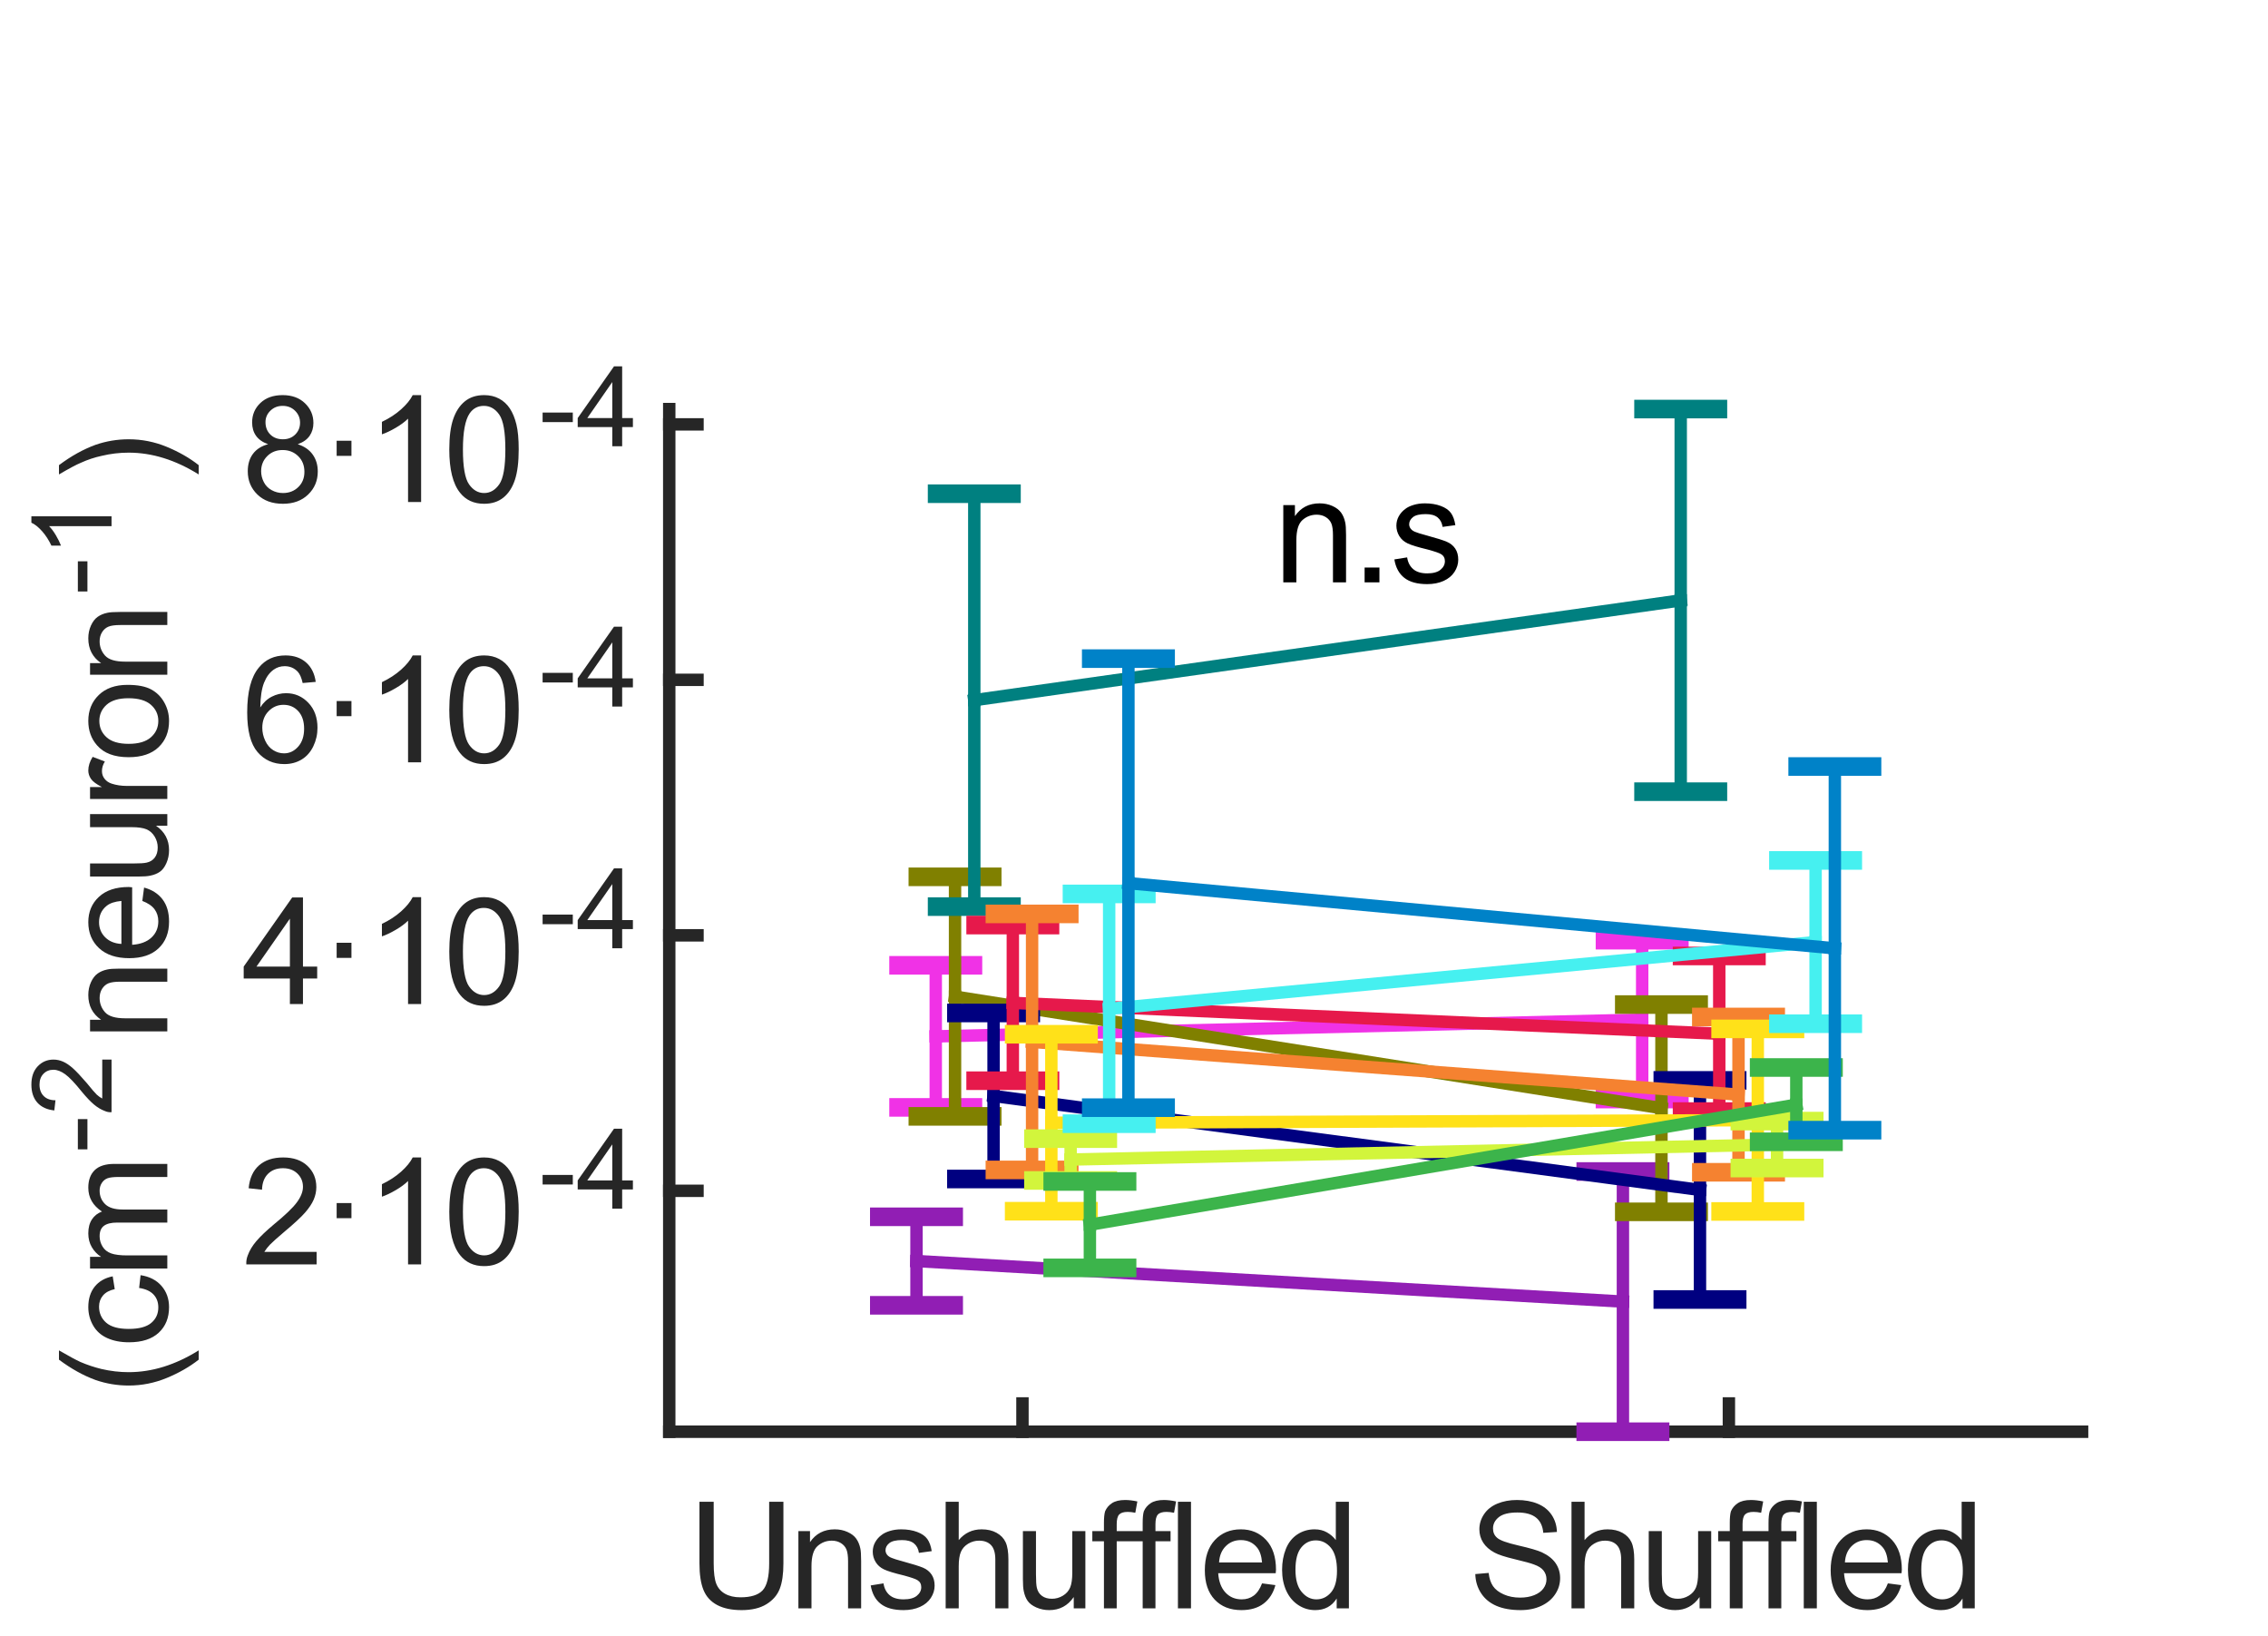 <?xml version="1.0"?>
<!DOCTYPE svg PUBLIC '-//W3C//DTD SVG 1.0//EN'
          'http://www.w3.org/TR/2001/REC-SVG-20010904/DTD/svg10.dtd'>
<svg xmlns:xlink="http://www.w3.org/1999/xlink" style="fill-opacity:1; color-rendering:auto; color-interpolation:auto; text-rendering:auto; stroke:black; stroke-linecap:square; stroke-miterlimit:10; shape-rendering:auto; stroke-opacity:1; fill:black; stroke-dasharray:none; font-weight:normal; stroke-width:1; font-family:'Dialog'; font-style:normal; stroke-linejoin:miter; font-size:12px; stroke-dashoffset:0; image-rendering:auto;" width="122" height="88" xmlns="http://www.w3.org/2000/svg"
><rect width="100%" height="100%" fill="#333333" stroke="none"/><!--Generated by the Batik Graphics2D SVG Generator--><defs id="genericDefs"
  /><g
  ><defs id="defs1"
    ><clipPath clipPathUnits="userSpaceOnUse" id="clipPath1"
      ><path d="M0 0 L122 0 L122 88 L0 88 L0 0 Z"
      /></clipPath
    ></defs
    ><g style="fill:white; stroke:white;"
    ><rect x="0" y="0" width="122" style="clip-path:url(#clipPath1); stroke:none;" height="88"
    /></g
    ><g style="fill:white; text-rendering:optimizeSpeed; color-rendering:optimizeSpeed; image-rendering:optimizeSpeed; shape-rendering:crispEdges; stroke:white; color-interpolation:sRGB;"
    ><rect x="0" width="122" height="88" y="0" style="stroke:none;"
      /><path style="stroke:none;" d="M36 77 L112 77 L112 22 L36 22 Z"
    /></g
    ><g style="fill:rgb(38,38,38); text-rendering:geometricPrecision; image-rendering:optimizeQuality; color-rendering:optimizeQuality; stroke-linejoin:round; stroke:rgb(38,38,38); color-interpolation:linearRGB; stroke-width:0.667;"
    ><line y2="77" style="fill:none;" x1="36" x2="112" y1="77"
      /><line y2="75.48" style="fill:none;" x1="55" x2="55" y1="77"
      /><line y2="75.48" style="fill:none;" x1="93" x2="93" y1="77"
    /></g
    ><g transform="translate(55,78.5)" style="font-size:7.5px; fill:rgb(38,38,38); text-rendering:geometricPrecision; color-rendering:optimizeQuality; image-rendering:optimizeQuality; stroke:rgb(38,38,38); color-interpolation:linearRGB;"
    ><path style="stroke:none;" d="M-13.625 2.266 L-12.859 2.266 L-12.859 5.578 Q-12.859 6.438 -13.055 6.945 Q-13.25 7.453 -13.766 7.773 Q-14.281 8.094 -15.109 8.094 Q-15.906 8.094 -16.422 7.82 Q-16.938 7.547 -17.156 7.016 Q-17.375 6.484 -17.375 5.578 L-17.375 2.266 L-16.609 2.266 L-16.609 5.578 Q-16.609 6.328 -16.469 6.68 Q-16.328 7.031 -15.992 7.219 Q-15.656 7.406 -15.172 7.406 Q-14.328 7.406 -13.977 7.031 Q-13.625 6.656 -13.625 5.578 L-13.625 2.266 ZM-12.053 8 L-12.053 3.844 L-11.428 3.844 L-11.428 4.438 Q-10.959 3.75 -10.099 3.75 Q-9.724 3.75 -9.412 3.891 Q-9.099 4.031 -8.943 4.25 Q-8.787 4.469 -8.724 4.766 Q-8.678 4.953 -8.678 5.453 L-8.678 8 L-9.381 8 L-9.381 5.469 Q-9.381 5.047 -9.467 4.836 Q-9.553 4.625 -9.763 4.492 Q-9.974 4.359 -10.256 4.359 Q-10.693 4.359 -11.021 4.648 Q-11.349 4.938 -11.349 5.734 L-11.349 8 L-12.053 8 ZM-8.163 6.766 L-7.475 6.656 Q-7.413 7.062 -7.147 7.289 Q-6.881 7.516 -6.397 7.516 Q-5.913 7.516 -5.678 7.32 Q-5.444 7.125 -5.444 6.859 Q-5.444 6.609 -5.647 6.484 Q-5.788 6.391 -6.366 6.234 Q-7.147 6.047 -7.444 5.906 Q-7.741 5.766 -7.897 5.508 Q-8.053 5.25 -8.053 4.953 Q-8.053 4.672 -7.92 4.438 Q-7.788 4.203 -7.569 4.047 Q-7.413 3.922 -7.131 3.836 Q-6.85 3.75 -6.522 3.75 Q-6.038 3.75 -5.663 3.891 Q-5.288 4.031 -5.116 4.273 Q-4.944 4.516 -4.881 4.922 L-5.569 5.016 Q-5.616 4.688 -5.835 4.508 Q-6.053 4.328 -6.475 4.328 Q-6.96 4.328 -7.163 4.492 Q-7.366 4.656 -7.366 4.875 Q-7.366 5 -7.288 5.109 Q-7.194 5.234 -7.006 5.297 Q-6.913 5.344 -6.397 5.484 Q-5.647 5.688 -5.35 5.812 Q-5.053 5.938 -4.889 6.18 Q-4.725 6.422 -4.725 6.781 Q-4.725 7.125 -4.928 7.438 Q-5.131 7.75 -5.514 7.922 Q-5.897 8.094 -6.397 8.094 Q-7.194 8.094 -7.623 7.758 Q-8.053 7.422 -8.163 6.766 ZM-4.131 8 L-4.131 2.266 L-3.428 2.266 L-3.428 4.328 Q-2.944 3.75 -2.194 3.75 Q-1.725 3.75 -1.389 3.938 Q-1.053 4.125 -0.905 4.445 Q-0.756 4.766 -0.756 5.375 L-0.756 8 L-1.46 8 L-1.46 5.375 Q-1.46 4.844 -1.686 4.602 Q-1.913 4.359 -2.334 4.359 Q-2.647 4.359 -2.92 4.523 Q-3.194 4.688 -3.311 4.961 Q-3.428 5.234 -3.428 5.734 L-3.428 8 L-4.131 8 ZM2.759 8 L2.759 7.391 Q2.274 8.094 1.446 8.094 Q1.071 8.094 0.751 7.953 Q0.43 7.812 0.282 7.602 Q0.134 7.391 0.071 7.078 Q0.024 6.875 0.024 6.422 L0.024 3.844 L0.727 3.844 L0.727 6.156 Q0.727 6.703 0.774 6.891 Q0.837 7.172 1.048 7.328 Q1.258 7.484 1.587 7.484 Q1.899 7.484 2.173 7.32 Q2.446 7.156 2.563 6.883 Q2.68 6.609 2.68 6.078 L2.68 3.844 L3.384 3.844 L3.384 8 L2.759 8 ZM4.383 8 L4.383 4.391 L3.758 4.391 L3.758 3.844 L4.383 3.844 L4.383 3.406 Q4.383 2.984 4.445 2.781 Q4.555 2.516 4.812 2.344 Q5.07 2.172 5.523 2.172 Q5.82 2.172 6.18 2.25 L6.07 2.859 Q5.852 2.812 5.664 2.812 Q5.336 2.812 5.203 2.953 Q5.07 3.094 5.07 3.469 L5.07 3.844 L5.883 3.844 L5.883 4.391 L5.07 4.391 L5.07 8 L4.383 8 ZM6.467 8 L6.467 4.391 L5.842 4.391 L5.842 3.844 L6.467 3.844 L6.467 3.406 Q6.467 2.984 6.529 2.781 Q6.638 2.516 6.896 2.344 Q7.154 2.172 7.607 2.172 Q7.904 2.172 8.263 2.25 L8.154 2.859 Q7.935 2.812 7.748 2.812 Q7.42 2.812 7.287 2.953 Q7.154 3.094 7.154 3.469 L7.154 3.844 L7.967 3.844 L7.967 4.391 L7.154 4.391 L7.154 8 L6.467 8 ZM8.363 8 L8.363 2.266 L9.066 2.266 L9.066 8 L8.363 8 ZM12.888 6.656 L13.607 6.75 Q13.435 7.391 12.974 7.742 Q12.513 8.094 11.779 8.094 Q10.873 8.094 10.342 7.531 Q9.81 6.969 9.81 5.953 Q9.81 4.906 10.349 4.328 Q10.888 3.75 11.748 3.75 Q12.576 3.75 13.107 4.32 Q13.638 4.891 13.638 5.922 Q13.638 5.984 13.623 6.109 L10.529 6.109 Q10.576 6.781 10.92 7.148 Q11.263 7.516 11.795 7.516 Q12.17 7.516 12.443 7.312 Q12.717 7.109 12.888 6.656 ZM10.576 5.531 L12.888 5.531 Q12.842 5 12.623 4.734 Q12.295 4.328 11.748 4.328 Q11.263 4.328 10.935 4.656 Q10.607 4.984 10.576 5.531 ZM16.903 8 L16.903 7.469 Q16.513 8.094 15.747 8.094 Q15.247 8.094 14.833 7.82 Q14.419 7.547 14.192 7.055 Q13.966 6.562 13.966 5.922 Q13.966 5.312 14.169 4.805 Q14.372 4.297 14.786 4.023 Q15.2 3.75 15.716 3.75 Q16.091 3.75 16.38 3.914 Q16.669 4.078 16.856 4.328 L16.856 2.266 L17.56 2.266 L17.56 8 L16.903 8 ZM14.685 5.922 Q14.685 6.719 15.021 7.117 Q15.356 7.516 15.81 7.516 Q16.278 7.516 16.599 7.141 Q16.919 6.766 16.919 5.984 Q16.919 5.141 16.591 4.742 Q16.263 4.344 15.778 4.344 Q15.31 4.344 14.997 4.727 Q14.685 5.109 14.685 5.922 Z"
    /></g
    ><g transform="translate(93,78.5)" style="font-size:7.5px; fill:rgb(38,38,38); text-rendering:geometricPrecision; color-rendering:optimizeQuality; image-rendering:optimizeQuality; stroke:rgb(38,38,38); color-interpolation:linearRGB;"
    ><path style="stroke:none;" d="M-13.641 6.156 L-12.922 6.094 Q-12.875 6.531 -12.688 6.805 Q-12.5 7.078 -12.109 7.25 Q-11.719 7.422 -11.234 7.422 Q-10.797 7.422 -10.469 7.289 Q-10.141 7.156 -9.977 6.93 Q-9.812 6.703 -9.812 6.438 Q-9.812 6.172 -9.969 5.969 Q-10.125 5.766 -10.484 5.641 Q-10.719 5.547 -11.508 5.359 Q-12.297 5.172 -12.609 5 Q-13.016 4.781 -13.219 4.461 Q-13.422 4.141 -13.422 3.75 Q-13.422 3.312 -13.172 2.938 Q-12.922 2.562 -12.453 2.367 Q-11.984 2.172 -11.406 2.172 Q-10.766 2.172 -10.281 2.375 Q-9.797 2.578 -9.531 2.977 Q-9.266 3.375 -9.25 3.891 L-9.984 3.938 Q-10.031 3.391 -10.375 3.117 Q-10.719 2.844 -11.375 2.844 Q-12.062 2.844 -12.375 3.094 Q-12.688 3.344 -12.688 3.703 Q-12.688 4.016 -12.469 4.203 Q-12.25 4.406 -11.328 4.617 Q-10.406 4.828 -10.062 4.984 Q-9.562 5.219 -9.32 5.57 Q-9.078 5.922 -9.078 6.375 Q-9.078 6.844 -9.344 7.242 Q-9.609 7.641 -10.094 7.867 Q-10.578 8.094 -11.203 8.094 Q-11.969 8.094 -12.5 7.867 Q-13.031 7.641 -13.328 7.188 Q-13.625 6.734 -13.641 6.156 ZM-8.466 8 L-8.466 2.266 L-7.763 2.266 L-7.763 4.328 Q-7.279 3.75 -6.529 3.75 Q-6.06 3.75 -5.724 3.938 Q-5.388 4.125 -5.24 4.445 Q-5.091 4.766 -5.091 5.375 L-5.091 8 L-5.794 8 L-5.794 5.375 Q-5.794 4.844 -6.021 4.602 Q-6.248 4.359 -6.669 4.359 Q-6.982 4.359 -7.255 4.523 Q-7.529 4.688 -7.646 4.961 Q-7.763 5.234 -7.763 5.734 L-7.763 8 L-8.466 8 ZM-1.576 8 L-1.576 7.391 Q-2.061 8.094 -2.889 8.094 Q-3.264 8.094 -3.584 7.953 Q-3.905 7.812 -4.053 7.602 Q-4.201 7.391 -4.264 7.078 Q-4.311 6.875 -4.311 6.422 L-4.311 3.844 L-3.608 3.844 L-3.608 6.156 Q-3.608 6.703 -3.561 6.891 Q-3.498 7.172 -3.287 7.328 Q-3.076 7.484 -2.748 7.484 Q-2.436 7.484 -2.162 7.32 Q-1.889 7.156 -1.772 6.883 Q-1.655 6.609 -1.655 6.078 L-1.655 3.844 L-0.951 3.844 L-0.951 8 L-1.576 8 ZM0.048 8 L0.048 4.391 L-0.577 4.391 L-0.577 3.844 L0.048 3.844 L0.048 3.406 Q0.048 2.984 0.11 2.781 Q0.22 2.516 0.477 2.344 Q0.735 2.172 1.188 2.172 Q1.485 2.172 1.845 2.25 L1.735 2.859 Q1.517 2.812 1.329 2.812 Q1.001 2.812 0.868 2.953 Q0.735 3.094 0.735 3.469 L0.735 3.844 L1.548 3.844 L1.548 4.391 L0.735 4.391 L0.735 8 L0.048 8 ZM2.132 8 L2.132 4.391 L1.507 4.391 L1.507 3.844 L2.132 3.844 L2.132 3.406 Q2.132 2.984 2.194 2.781 Q2.304 2.516 2.561 2.344 Q2.819 2.172 3.272 2.172 Q3.569 2.172 3.929 2.25 L3.819 2.859 Q3.6 2.812 3.413 2.812 Q3.085 2.812 2.952 2.953 Q2.819 3.094 2.819 3.469 L2.819 3.844 L3.632 3.844 L3.632 4.391 L2.819 4.391 L2.819 8 L2.132 8 ZM4.028 8 L4.028 2.266 L4.731 2.266 L4.731 8 L4.028 8 ZM8.553 6.656 L9.272 6.75 Q9.1 7.391 8.639 7.742 Q8.178 8.094 7.444 8.094 Q6.538 8.094 6.007 7.531 Q5.475 6.969 5.475 5.953 Q5.475 4.906 6.014 4.328 Q6.553 3.75 7.413 3.75 Q8.241 3.75 8.772 4.32 Q9.303 4.891 9.303 5.922 Q9.303 5.984 9.288 6.109 L6.194 6.109 Q6.241 6.781 6.585 7.148 Q6.928 7.516 7.46 7.516 Q7.835 7.516 8.108 7.312 Q8.382 7.109 8.553 6.656 ZM6.241 5.531 L8.553 5.531 Q8.507 5 8.288 4.734 Q7.96 4.328 7.413 4.328 Q6.928 4.328 6.6 4.656 Q6.272 4.984 6.241 5.531 ZM12.568 8 L12.568 7.469 Q12.178 8.094 11.412 8.094 Q10.912 8.094 10.498 7.82 Q10.084 7.547 9.857 7.055 Q9.631 6.562 9.631 5.922 Q9.631 5.312 9.834 4.805 Q10.037 4.297 10.451 4.023 Q10.865 3.75 11.381 3.75 Q11.756 3.75 12.045 3.914 Q12.334 4.078 12.521 4.328 L12.521 2.266 L13.225 2.266 L13.225 8 L12.568 8 ZM10.35 5.922 Q10.35 6.719 10.685 7.117 Q11.021 7.516 11.475 7.516 Q11.943 7.516 12.264 7.141 Q12.584 6.766 12.584 5.984 Q12.584 5.141 12.256 4.742 Q11.928 4.344 11.443 4.344 Q10.975 4.344 10.662 4.727 Q10.35 5.109 10.35 5.922 Z"
    /></g
    ><g style="fill:rgb(38,38,38); text-rendering:geometricPrecision; image-rendering:optimizeQuality; color-rendering:optimizeQuality; stroke-linejoin:round; stroke:rgb(38,38,38); color-interpolation:linearRGB; stroke-width:0.667;"
    ><line y2="22" style="fill:none;" x1="36" x2="36" y1="77"
      /><line y2="64.043" style="fill:none;" x1="36" x2="37.52" y1="64.043"
      /><line y2="50.303" style="fill:none;" x1="36" x2="37.52" y1="50.303"
      /><line y2="36.564" style="fill:none;" x1="36" x2="37.52" y1="36.564"
      /><line y2="22.825" style="fill:none;" x1="36" x2="37.52" y1="22.825"
    /></g
    ><g transform="translate(13,68)" style="font-size:7.5px; fill:rgb(38,38,38); text-rendering:geometricPrecision; color-rendering:optimizeQuality; image-rendering:optimizeQuality; stroke:rgb(38,38,38); color-interpolation:linearRGB;"
    ><path style="stroke:none;" d="M4.031 -0.672 L4.031 0 L0.25 0 Q0.234 -0.25 0.328 -0.484 Q0.469 -0.875 0.789 -1.25 Q1.109 -1.625 1.703 -2.125 Q2.641 -2.891 2.969 -3.336 Q3.297 -3.781 3.297 -4.172 Q3.297 -4.594 3 -4.883 Q2.703 -5.172 2.219 -5.172 Q1.719 -5.172 1.414 -4.867 Q1.109 -4.562 1.094 -4.016 L0.375 -4.094 Q0.453 -4.906 0.938 -5.328 Q1.422 -5.75 2.234 -5.75 Q3.062 -5.75 3.539 -5.297 Q4.016 -4.844 4.016 -4.156 Q4.016 -3.812 3.875 -3.484 Q3.734 -3.156 3.414 -2.789 Q3.094 -2.422 2.328 -1.781 Q1.703 -1.25 1.523 -1.062 Q1.344 -0.875 1.219 -0.672 L4.031 -0.672 ZM5.109 -2.484 L5.109 -3.297 L5.905 -3.297 L5.905 -2.484 L5.109 -2.484 ZM9.653 0 L8.95 0 L8.95 -4.484 Q8.7 -4.234 8.286 -3.992 Q7.872 -3.75 7.544 -3.641 L7.544 -4.312 Q8.137 -4.594 8.575 -4.984 Q9.012 -5.375 9.2 -5.75 L9.653 -5.75 L9.653 0 ZM11.168 -2.828 Q11.168 -3.844 11.379 -4.461 Q11.59 -5.078 12.004 -5.414 Q12.418 -5.75 13.043 -5.75 Q13.496 -5.75 13.848 -5.562 Q14.199 -5.375 14.426 -5.031 Q14.652 -4.688 14.777 -4.18 Q14.902 -3.672 14.902 -2.828 Q14.902 -1.812 14.699 -1.195 Q14.496 -0.578 14.082 -0.242 Q13.668 0.094 13.043 0.094 Q12.215 0.094 11.746 -0.5 Q11.168 -1.219 11.168 -2.828 ZM11.902 -2.828 Q11.902 -1.422 12.23 -0.953 Q12.559 -0.484 13.043 -0.484 Q13.527 -0.484 13.855 -0.953 Q14.184 -1.422 14.184 -2.828 Q14.184 -4.234 13.855 -4.703 Q13.527 -5.172 13.027 -5.172 Q12.543 -5.172 12.262 -4.766 Q11.902 -4.234 11.902 -2.828 Z"
    /></g
    ><g transform="translate(29,65)" style="font-size:6px; fill:rgb(38,38,38); text-rendering:geometricPrecision; color-rendering:optimizeQuality; image-rendering:optimizeQuality; stroke:rgb(38,38,38); color-interpolation:linearRGB;"
    ><path style="stroke:none;" d="M0.188 -1.297 L0.188 -1.812 L1.812 -1.812 L1.812 -1.297 L0.188 -1.297 ZM3.936 0 L3.936 -1.031 L2.076 -1.031 L2.076 -1.516 L4.029 -4.297 L4.467 -4.297 L4.467 -1.516 L5.045 -1.516 L5.045 -1.031 L4.467 -1.031 L4.467 0 L3.936 0 ZM3.936 -1.516 L3.936 -3.453 L2.592 -1.516 L3.936 -1.516 Z"
    /></g
    ><g transform="translate(13,54)" style="font-size:7.5px; fill:rgb(38,38,38); text-rendering:geometricPrecision; color-rendering:optimizeQuality; image-rendering:optimizeQuality; stroke:rgb(38,38,38); color-interpolation:linearRGB;"
    ><path style="stroke:none;" d="M2.594 0 L2.594 -1.375 L0.109 -1.375 L0.109 -2.016 L2.719 -5.734 L3.297 -5.734 L3.297 -2.016 L4.062 -2.016 L4.062 -1.375 L3.297 -1.375 L3.297 0 L2.594 0 ZM2.594 -2.016 L2.594 -4.594 L0.797 -2.016 L2.594 -2.016 ZM5.109 -2.484 L5.109 -3.297 L5.905 -3.297 L5.905 -2.484 L5.109 -2.484 ZM9.653 0 L8.95 0 L8.95 -4.484 Q8.7 -4.234 8.286 -3.992 Q7.872 -3.75 7.544 -3.641 L7.544 -4.312 Q8.137 -4.594 8.575 -4.984 Q9.012 -5.375 9.2 -5.75 L9.653 -5.75 L9.653 0 ZM11.168 -2.828 Q11.168 -3.844 11.379 -4.461 Q11.59 -5.078 12.004 -5.414 Q12.418 -5.75 13.043 -5.75 Q13.496 -5.75 13.848 -5.562 Q14.199 -5.375 14.426 -5.031 Q14.652 -4.688 14.777 -4.18 Q14.902 -3.672 14.902 -2.828 Q14.902 -1.812 14.699 -1.195 Q14.496 -0.578 14.082 -0.242 Q13.668 0.094 13.043 0.094 Q12.215 0.094 11.746 -0.5 Q11.168 -1.219 11.168 -2.828 ZM11.902 -2.828 Q11.902 -1.422 12.23 -0.953 Q12.559 -0.484 13.043 -0.484 Q13.527 -0.484 13.855 -0.953 Q14.184 -1.422 14.184 -2.828 Q14.184 -4.234 13.855 -4.703 Q13.527 -5.172 13.027 -5.172 Q12.543 -5.172 12.262 -4.766 Q11.902 -4.234 11.902 -2.828 Z"
    /></g
    ><g transform="translate(29,51)" style="font-size:6px; fill:rgb(38,38,38); text-rendering:geometricPrecision; color-rendering:optimizeQuality; image-rendering:optimizeQuality; stroke:rgb(38,38,38); color-interpolation:linearRGB;"
    ><path style="stroke:none;" d="M0.188 -1.297 L0.188 -1.812 L1.812 -1.812 L1.812 -1.297 L0.188 -1.297 ZM3.936 0 L3.936 -1.031 L2.076 -1.031 L2.076 -1.516 L4.029 -4.297 L4.467 -4.297 L4.467 -1.516 L5.045 -1.516 L5.045 -1.031 L4.467 -1.031 L4.467 0 L3.936 0 ZM3.936 -1.516 L3.936 -3.453 L2.592 -1.516 L3.936 -1.516 Z"
    /></g
    ><g transform="translate(13,41)" style="font-size:7.5px; fill:rgb(38,38,38); text-rendering:geometricPrecision; color-rendering:optimizeQuality; image-rendering:optimizeQuality; stroke:rgb(38,38,38); color-interpolation:linearRGB;"
    ><path style="stroke:none;" d="M3.984 -4.328 L3.281 -4.266 Q3.188 -4.688 3.016 -4.875 Q2.734 -5.172 2.312 -5.172 Q1.984 -5.172 1.719 -4.984 Q1.391 -4.75 1.203 -4.281 Q1.016 -3.812 1 -2.953 Q1.25 -3.344 1.617 -3.531 Q1.984 -3.719 2.391 -3.719 Q3.094 -3.719 3.586 -3.203 Q4.078 -2.688 4.078 -1.859 Q4.078 -1.328 3.852 -0.859 Q3.625 -0.391 3.219 -0.148 Q2.812 0.094 2.297 0.094 Q1.406 0.094 0.852 -0.555 Q0.297 -1.203 0.297 -2.688 Q0.297 -4.344 0.922 -5.094 Q1.453 -5.75 2.359 -5.75 Q3.031 -5.75 3.461 -5.375 Q3.891 -5 3.984 -4.328 ZM1.109 -1.859 Q1.109 -1.5 1.266 -1.164 Q1.422 -0.828 1.695 -0.656 Q1.969 -0.484 2.281 -0.484 Q2.719 -0.484 3.039 -0.844 Q3.359 -1.203 3.359 -1.812 Q3.359 -2.406 3.047 -2.75 Q2.734 -3.094 2.25 -3.094 Q1.781 -3.094 1.445 -2.75 Q1.109 -2.406 1.109 -1.859 ZM5.109 -2.484 L5.109 -3.297 L5.905 -3.297 L5.905 -2.484 L5.109 -2.484 ZM9.653 0 L8.95 0 L8.95 -4.484 Q8.7 -4.234 8.286 -3.992 Q7.872 -3.75 7.544 -3.641 L7.544 -4.312 Q8.137 -4.594 8.575 -4.984 Q9.012 -5.375 9.2 -5.75 L9.653 -5.75 L9.653 0 ZM11.168 -2.828 Q11.168 -3.844 11.379 -4.461 Q11.59 -5.078 12.004 -5.414 Q12.418 -5.75 13.043 -5.75 Q13.496 -5.75 13.848 -5.562 Q14.199 -5.375 14.426 -5.031 Q14.652 -4.688 14.777 -4.18 Q14.902 -3.672 14.902 -2.828 Q14.902 -1.812 14.699 -1.195 Q14.496 -0.578 14.082 -0.242 Q13.668 0.094 13.043 0.094 Q12.215 0.094 11.746 -0.5 Q11.168 -1.219 11.168 -2.828 ZM11.902 -2.828 Q11.902 -1.422 12.23 -0.953 Q12.559 -0.484 13.043 -0.484 Q13.527 -0.484 13.855 -0.953 Q14.184 -1.422 14.184 -2.828 Q14.184 -4.234 13.855 -4.703 Q13.527 -5.172 13.027 -5.172 Q12.543 -5.172 12.262 -4.766 Q11.902 -4.234 11.902 -2.828 Z"
    /></g
    ><g transform="translate(29,38)" style="font-size:6px; fill:rgb(38,38,38); text-rendering:geometricPrecision; color-rendering:optimizeQuality; image-rendering:optimizeQuality; stroke:rgb(38,38,38); color-interpolation:linearRGB;"
    ><path style="stroke:none;" d="M0.188 -1.297 L0.188 -1.812 L1.812 -1.812 L1.812 -1.297 L0.188 -1.297 ZM3.936 0 L3.936 -1.031 L2.076 -1.031 L2.076 -1.516 L4.029 -4.297 L4.467 -4.297 L4.467 -1.516 L5.045 -1.516 L5.045 -1.031 L4.467 -1.031 L4.467 0 L3.936 0 ZM3.936 -1.516 L3.936 -3.453 L2.592 -1.516 L3.936 -1.516 Z"
    /></g
    ><g transform="translate(13,27)" style="font-size:7.5px; fill:rgb(38,38,38); text-rendering:geometricPrecision; color-rendering:optimizeQuality; image-rendering:optimizeQuality; stroke:rgb(38,38,38); color-interpolation:linearRGB;"
    ><path style="stroke:none;" d="M1.422 -3.109 Q0.984 -3.266 0.773 -3.562 Q0.562 -3.859 0.562 -4.281 Q0.562 -4.906 1.008 -5.328 Q1.453 -5.75 2.203 -5.75 Q2.953 -5.75 3.406 -5.312 Q3.859 -4.875 3.859 -4.25 Q3.859 -3.859 3.656 -3.562 Q3.453 -3.266 3.016 -3.109 Q3.547 -2.938 3.82 -2.555 Q4.094 -2.172 4.094 -1.641 Q4.094 -0.906 3.578 -0.406 Q3.062 0.094 2.219 0.094 Q1.359 0.094 0.844 -0.406 Q0.328 -0.906 0.328 -1.656 Q0.328 -2.219 0.609 -2.594 Q0.891 -2.969 1.422 -3.109 ZM1.281 -4.297 Q1.281 -3.891 1.539 -3.633 Q1.797 -3.375 2.219 -3.375 Q2.625 -3.375 2.883 -3.633 Q3.141 -3.891 3.141 -4.266 Q3.141 -4.641 2.875 -4.906 Q2.609 -5.172 2.203 -5.172 Q1.812 -5.172 1.547 -4.914 Q1.281 -4.656 1.281 -4.297 ZM1.047 -1.656 Q1.047 -1.359 1.188 -1.078 Q1.328 -0.797 1.609 -0.641 Q1.891 -0.484 2.219 -0.484 Q2.719 -0.484 3.047 -0.805 Q3.375 -1.125 3.375 -1.625 Q3.375 -2.141 3.039 -2.469 Q2.703 -2.797 2.203 -2.797 Q1.703 -2.797 1.375 -2.469 Q1.047 -2.141 1.047 -1.656 ZM5.109 -2.484 L5.109 -3.297 L5.905 -3.297 L5.905 -2.484 L5.109 -2.484 ZM9.653 0 L8.95 0 L8.95 -4.484 Q8.7 -4.234 8.286 -3.992 Q7.872 -3.75 7.544 -3.641 L7.544 -4.312 Q8.137 -4.594 8.575 -4.984 Q9.012 -5.375 9.2 -5.75 L9.653 -5.75 L9.653 0 ZM11.168 -2.828 Q11.168 -3.844 11.379 -4.461 Q11.59 -5.078 12.004 -5.414 Q12.418 -5.75 13.043 -5.75 Q13.496 -5.75 13.848 -5.562 Q14.199 -5.375 14.426 -5.031 Q14.652 -4.688 14.777 -4.18 Q14.902 -3.672 14.902 -2.828 Q14.902 -1.812 14.699 -1.195 Q14.496 -0.578 14.082 -0.242 Q13.668 0.094 13.043 0.094 Q12.215 0.094 11.746 -0.5 Q11.168 -1.219 11.168 -2.828 ZM11.902 -2.828 Q11.902 -1.422 12.23 -0.953 Q12.559 -0.484 13.043 -0.484 Q13.527 -0.484 13.855 -0.953 Q14.184 -1.422 14.184 -2.828 Q14.184 -4.234 13.855 -4.703 Q13.527 -5.172 13.027 -5.172 Q12.543 -5.172 12.262 -4.766 Q11.902 -4.234 11.902 -2.828 Z"
    /></g
    ><g transform="translate(29,24)" style="font-size:6px; fill:rgb(38,38,38); text-rendering:geometricPrecision; color-rendering:optimizeQuality; image-rendering:optimizeQuality; stroke:rgb(38,38,38); color-interpolation:linearRGB;"
    ><path style="stroke:none;" d="M0.188 -1.297 L0.188 -1.812 L1.812 -1.812 L1.812 -1.297 L0.188 -1.297 ZM3.936 0 L3.936 -1.031 L2.076 -1.031 L2.076 -1.516 L4.029 -4.297 L4.467 -4.297 L4.467 -1.516 L5.045 -1.516 L5.045 -1.031 L4.467 -1.031 L4.467 0 L3.936 0 ZM3.936 -1.516 L3.936 -3.453 L2.592 -1.516 L3.936 -1.516 Z"
    /></g
    ><g transform="translate(-6,67) rotate(-90)" style="font-size:7.5px; fill:rgb(38,38,38); text-rendering:geometricPrecision; color-rendering:optimizeQuality; image-rendering:optimizeQuality; stroke:rgb(38,38,38); color-interpolation:linearRGB;"
    ><path style="stroke:none;" d="M0.75 0 L0.75 -5.734 L1.5 -5.734 L1.5 0 L0.75 0 Z"
    /></g
    ><g transform="translate(-3,64) rotate(-90)" style="font-size:6px; fill:rgb(38,38,38); text-rendering:geometricPrecision; color-rendering:optimizeQuality; image-rendering:optimizeQuality; stroke:rgb(38,38,38); color-interpolation:linearRGB;"
    ><path style="stroke:none;" d="M0.25 -2.125 Q0.25 -2.875 0.406 -3.344 Q0.562 -3.812 0.875 -4.062 Q1.188 -4.312 1.656 -4.312 Q2 -4.312 2.258 -4.172 Q2.516 -4.031 2.688 -3.773 Q2.859 -3.516 2.953 -3.133 Q3.047 -2.75 3.047 -2.125 Q3.047 -1.359 2.891 -0.898 Q2.734 -0.438 2.43 -0.18 Q2.125 0.078 1.656 0.078 Q1.031 0.078 0.672 -0.375 Q0.25 -0.906 0.25 -2.125 ZM0.797 -2.125 Q0.797 -1.062 1.039 -0.711 Q1.281 -0.359 1.656 -0.359 Q2.016 -0.359 2.266 -0.711 Q2.516 -1.062 2.516 -2.125 Q2.516 -3.172 2.266 -3.523 Q2.016 -3.875 1.641 -3.875 Q1.281 -3.875 1.062 -3.562 Q0.797 -3.172 0.797 -2.125 Z"
    /></g
    ><g transform="translate(-6,60) rotate(-90)" style="font-size:7.5px; fill:rgb(38,38,38); text-rendering:geometricPrecision; color-rendering:optimizeQuality; image-rendering:optimizeQuality; stroke:rgb(38,38,38); color-interpolation:linearRGB;"
    ><path style="stroke:none;" d="M2.787 0 L2.787 -3.609 L2.162 -3.609 L2.162 -4.156 L2.787 -4.156 L2.787 -4.594 Q2.787 -5.016 2.849 -5.219 Q2.959 -5.484 3.217 -5.656 Q3.474 -5.828 3.928 -5.828 Q4.224 -5.828 4.584 -5.75 L4.474 -5.141 Q4.256 -5.188 4.068 -5.188 Q3.74 -5.188 3.607 -5.047 Q3.474 -4.906 3.474 -4.531 L3.474 -4.156 L4.287 -4.156 L4.287 -3.609 L3.474 -3.609 L3.474 0 L2.787 0 ZM4.699 -4.922 L4.699 -5.734 L5.402 -5.734 L5.402 -4.922 L4.699 -4.922 ZM4.699 0 L4.699 -4.156 L5.402 -4.156 L5.402 0 L4.699 0 ZM7.896 -0.625 L8.006 -0.016 Q7.709 0.062 7.474 0.062 Q7.084 0.062 6.873 -0.062 Q6.662 -0.188 6.576 -0.383 Q6.49 -0.578 6.49 -1.219 L6.49 -3.609 L5.974 -3.609 L5.974 -4.156 L6.49 -4.156 L6.49 -5.172 L7.193 -5.594 L7.193 -4.156 L7.896 -4.156 L7.896 -3.609 L7.193 -3.609 L7.193 -1.172 Q7.193 -0.875 7.232 -0.789 Q7.271 -0.703 7.349 -0.656 Q7.428 -0.609 7.584 -0.609 Q7.709 -0.609 7.896 -0.625 ZM11.689 0 L10.111 -4.156 L10.845 -4.156 L11.736 -1.672 Q11.876 -1.266 12.001 -0.828 Q12.095 -1.156 12.267 -1.625 L13.189 -4.156 L13.908 -4.156 L12.345 0 L11.689 0 ZM16.986 -0.516 Q16.595 -0.188 16.236 -0.047 Q15.876 0.094 15.454 0.094 Q14.783 0.094 14.415 -0.242 Q14.048 -0.578 14.048 -1.094 Q14.048 -1.406 14.181 -1.656 Q14.314 -1.906 14.54 -2.055 Q14.767 -2.203 15.048 -2.281 Q15.251 -2.344 15.673 -2.391 Q16.532 -2.5 16.923 -2.641 Q16.939 -2.781 16.939 -2.812 Q16.939 -3.25 16.736 -3.422 Q16.47 -3.656 15.939 -3.656 Q15.439 -3.656 15.204 -3.484 Q14.97 -3.312 14.845 -2.875 L14.158 -2.969 Q14.251 -3.406 14.47 -3.68 Q14.689 -3.953 15.095 -4.102 Q15.501 -4.25 16.032 -4.25 Q16.564 -4.25 16.9 -4.125 Q17.236 -4 17.392 -3.805 Q17.548 -3.609 17.611 -3.328 Q17.642 -3.141 17.642 -2.672 L17.642 -1.734 Q17.642 -0.766 17.689 -0.5 Q17.736 -0.234 17.861 0 L17.126 0 Q17.017 -0.219 16.986 -0.516 ZM16.923 -2.078 Q16.548 -1.922 15.783 -1.812 Q15.345 -1.75 15.165 -1.672 Q14.986 -1.594 14.892 -1.445 Q14.798 -1.297 14.798 -1.109 Q14.798 -0.828 15.009 -0.641 Q15.22 -0.453 15.626 -0.453 Q16.032 -0.453 16.353 -0.633 Q16.673 -0.812 16.814 -1.125 Q16.923 -1.359 16.923 -1.828 L16.923 -2.078 ZM18.438 0 L18.438 -5.734 L19.141 -5.734 L19.141 0 L18.438 0 ZM22.839 0 L22.839 -0.609 Q22.354 0.094 21.526 0.094 Q21.151 0.094 20.831 -0.047 Q20.511 -0.188 20.362 -0.398 Q20.214 -0.609 20.151 -0.922 Q20.104 -1.125 20.104 -1.578 L20.104 -4.156 L20.807 -4.156 L20.807 -1.844 Q20.807 -1.297 20.854 -1.109 Q20.917 -0.828 21.128 -0.672 Q21.339 -0.516 21.667 -0.516 Q21.979 -0.516 22.253 -0.68 Q22.526 -0.844 22.643 -1.117 Q22.761 -1.391 22.761 -1.922 L22.761 -4.156 L23.464 -4.156 L23.464 0 L22.839 0 ZM27.135 -1.344 L27.854 -1.25 Q27.682 -0.609 27.221 -0.258 Q26.76 0.094 26.025 0.094 Q25.119 0.094 24.588 -0.469 Q24.057 -1.031 24.057 -2.047 Q24.057 -3.094 24.596 -3.672 Q25.135 -4.25 25.994 -4.25 Q26.822 -4.25 27.354 -3.68 Q27.885 -3.109 27.885 -2.078 Q27.885 -2.016 27.869 -1.891 L24.775 -1.891 Q24.822 -1.219 25.166 -0.852 Q25.51 -0.484 26.041 -0.484 Q26.416 -0.484 26.689 -0.688 Q26.963 -0.891 27.135 -1.344 ZM24.822 -2.469 L27.135 -2.469 Q27.088 -3 26.869 -3.266 Q26.541 -3.672 25.994 -3.672 Q25.51 -3.672 25.182 -3.344 Q24.854 -3.016 24.822 -2.469 Z"
    /></g
    ><g transform="translate(9,75) rotate(-90)" style="font-size:7.5px; fill:rgb(38,38,38); text-rendering:geometricPrecision; color-rendering:optimizeQuality; image-rendering:optimizeQuality; stroke:rgb(38,38,38); color-interpolation:linearRGB;"
    ><path style="stroke:none;" d="M1.875 1.688 Q1.297 0.953 0.891 -0.031 Q0.484 -1.016 0.484 -2.078 Q0.484 -3 0.781 -3.859 Q1.141 -4.844 1.875 -5.828 L2.375 -5.828 Q1.906 -5.016 1.75 -4.672 Q1.516 -4.125 1.375 -3.547 Q1.203 -2.812 1.203 -2.078 Q1.203 -0.188 2.375 1.688 L1.875 1.688 ZM5.732 -1.516 L6.419 -1.438 Q6.31 -0.719 5.841 -0.312 Q5.373 0.094 4.701 0.094 Q3.841 0.094 3.326 -0.461 Q2.81 -1.016 2.81 -2.062 Q2.81 -2.734 3.037 -3.234 Q3.263 -3.734 3.716 -3.992 Q4.169 -4.25 4.701 -4.25 Q5.373 -4.25 5.802 -3.906 Q6.232 -3.562 6.357 -2.938 L5.669 -2.828 Q5.576 -3.25 5.326 -3.461 Q5.076 -3.672 4.732 -3.672 Q4.201 -3.672 3.865 -3.289 Q3.529 -2.906 3.529 -2.078 Q3.529 -1.25 3.849 -0.867 Q4.169 -0.484 4.685 -0.484 Q5.107 -0.484 5.38 -0.742 Q5.654 -1 5.732 -1.516 ZM6.779 0 L6.779 -4.156 L7.404 -4.156 L7.404 -3.562 Q7.607 -3.875 7.927 -4.062 Q8.248 -4.25 8.669 -4.25 Q9.123 -4.25 9.419 -4.055 Q9.716 -3.859 9.841 -3.516 Q10.326 -4.25 11.123 -4.25 Q11.732 -4.25 12.068 -3.906 Q12.404 -3.562 12.404 -2.844 L12.404 0 L11.701 0 L11.701 -2.609 Q11.701 -3.031 11.63 -3.219 Q11.56 -3.406 11.38 -3.523 Q11.201 -3.641 10.966 -3.641 Q10.529 -3.641 10.24 -3.344 Q9.951 -3.047 9.951 -2.406 L9.951 0 L9.248 0 L9.248 -2.703 Q9.248 -3.172 9.076 -3.406 Q8.904 -3.641 8.513 -3.641 Q8.216 -3.641 7.958 -3.484 Q7.701 -3.328 7.591 -3.023 Q7.482 -2.719 7.482 -2.156 L7.482 0 L6.779 0 Z"
    /></g
    ><g transform="translate(6,62) rotate(-90)" style="font-size:6px; fill:rgb(38,38,38); text-rendering:geometricPrecision; color-rendering:optimizeQuality; image-rendering:optimizeQuality; stroke:rgb(38,38,38); color-interpolation:linearRGB;"
    ><path style="stroke:none;" d="M0.188 -1.297 L0.188 -1.812 L1.812 -1.812 L1.812 -1.297 L0.188 -1.297 ZM5.014 -0.5 L5.014 0 L2.186 0 Q2.17 -0.188 2.248 -0.359 Q2.357 -0.656 2.592 -0.938 Q2.826 -1.219 3.279 -1.594 Q3.982 -2.156 4.225 -2.492 Q4.467 -2.828 4.467 -3.125 Q4.467 -3.453 4.248 -3.664 Q4.029 -3.875 3.67 -3.875 Q3.279 -3.875 3.053 -3.648 Q2.826 -3.422 2.826 -3.016 L2.279 -3.078 Q2.342 -3.672 2.701 -3.992 Q3.061 -4.312 3.67 -4.312 Q4.295 -4.312 4.654 -3.969 Q5.014 -3.625 5.014 -3.125 Q5.014 -2.859 4.904 -2.609 Q4.795 -2.359 4.553 -2.086 Q4.311 -1.812 3.748 -1.328 Q3.264 -0.938 3.131 -0.797 Q2.998 -0.656 2.92 -0.5 L5.014 -0.5 Z"
    /></g
    ><g transform="translate(9,56) rotate(-90)" style="font-size:7.5px; fill:rgb(38,38,38); text-rendering:geometricPrecision; color-rendering:optimizeQuality; image-rendering:optimizeQuality; stroke:rgb(38,38,38); color-interpolation:linearRGB;"
    ><path style="stroke:none;" d="M0.531 0 L0.531 -4.156 L1.156 -4.156 L1.156 -3.562 Q1.625 -4.25 2.484 -4.25 Q2.859 -4.25 3.172 -4.109 Q3.484 -3.969 3.641 -3.75 Q3.797 -3.531 3.859 -3.234 Q3.906 -3.047 3.906 -2.547 L3.906 0 L3.203 0 L3.203 -2.531 Q3.203 -2.953 3.117 -3.164 Q3.031 -3.375 2.82 -3.508 Q2.609 -3.641 2.328 -3.641 Q1.891 -3.641 1.562 -3.352 Q1.234 -3.062 1.234 -2.266 L1.234 0 L0.531 0 ZM7.546 -1.344 L8.265 -1.25 Q8.093 -0.609 7.632 -0.258 Q7.171 0.094 6.437 0.094 Q5.53 0.094 4.999 -0.469 Q4.468 -1.031 4.468 -2.047 Q4.468 -3.094 5.007 -3.672 Q5.546 -4.25 6.405 -4.25 Q7.234 -4.25 7.765 -3.68 Q8.296 -3.109 8.296 -2.078 Q8.296 -2.016 8.28 -1.891 L5.187 -1.891 Q5.234 -1.219 5.577 -0.852 Q5.921 -0.484 6.452 -0.484 Q6.827 -0.484 7.101 -0.688 Q7.374 -0.891 7.546 -1.344 ZM5.234 -2.469 L7.546 -2.469 Q7.499 -3 7.28 -3.266 Q6.952 -3.672 6.405 -3.672 Q5.921 -3.672 5.593 -3.344 Q5.265 -3.016 5.234 -2.469 ZM11.592 0 L11.592 -0.609 Q11.108 0.094 10.28 0.094 Q9.905 0.094 9.585 -0.047 Q9.264 -0.188 9.116 -0.398 Q8.967 -0.609 8.905 -0.922 Q8.858 -1.125 8.858 -1.578 L8.858 -4.156 L9.561 -4.156 L9.561 -1.844 Q9.561 -1.297 9.608 -1.109 Q9.67 -0.828 9.881 -0.672 Q10.092 -0.516 10.42 -0.516 Q10.733 -0.516 11.006 -0.68 Q11.28 -0.844 11.397 -1.117 Q11.514 -1.391 11.514 -1.922 L11.514 -4.156 L12.217 -4.156 L12.217 0 L11.592 0 ZM13.029 0 L13.029 -4.156 L13.67 -4.156 L13.67 -3.516 Q13.904 -3.969 14.115 -4.109 Q14.326 -4.25 14.56 -4.25 Q14.92 -4.25 15.295 -4.016 L15.045 -3.359 Q14.795 -3.516 14.529 -3.516 Q14.295 -3.516 14.115 -3.375 Q13.935 -3.234 13.857 -3 Q13.732 -2.625 13.732 -2.172 L13.732 0 L13.029 0 ZM15.277 -2.078 Q15.277 -3.234 15.917 -3.781 Q16.448 -4.25 17.23 -4.25 Q18.073 -4.25 18.62 -3.688 Q19.167 -3.125 19.167 -2.141 Q19.167 -1.328 18.925 -0.875 Q18.683 -0.422 18.222 -0.164 Q17.761 0.094 17.23 0.094 Q16.355 0.094 15.816 -0.469 Q15.277 -1.031 15.277 -2.078 ZM15.995 -2.078 Q15.995 -1.281 16.347 -0.883 Q16.698 -0.484 17.23 -0.484 Q17.745 -0.484 18.097 -0.883 Q18.448 -1.281 18.448 -2.094 Q18.448 -2.875 18.097 -3.266 Q17.745 -3.656 17.23 -3.656 Q16.698 -3.656 16.347 -3.266 Q15.995 -2.875 15.995 -2.078 ZM19.713 0 L19.713 -4.156 L20.338 -4.156 L20.338 -3.562 Q20.807 -4.25 21.666 -4.25 Q22.041 -4.25 22.354 -4.109 Q22.666 -3.969 22.823 -3.75 Q22.979 -3.531 23.041 -3.234 Q23.088 -3.047 23.088 -2.547 L23.088 0 L22.385 0 L22.385 -2.531 Q22.385 -2.953 22.299 -3.164 Q22.213 -3.375 22.002 -3.508 Q21.791 -3.641 21.51 -3.641 Q21.073 -3.641 20.745 -3.352 Q20.416 -3.062 20.416 -2.266 L20.416 0 L19.713 0 Z"
    /></g
    ><g transform="translate(6,32) rotate(-90)" style="font-size:6px; fill:rgb(38,38,38); text-rendering:geometricPrecision; color-rendering:optimizeQuality; image-rendering:optimizeQuality; stroke:rgb(38,38,38); color-interpolation:linearRGB;"
    ><path style="stroke:none;" d="M0.188 -1.297 L0.188 -1.812 L1.812 -1.812 L1.812 -1.297 L0.188 -1.297 ZM4.232 0 L3.701 0 L3.701 -3.359 Q3.514 -3.172 3.209 -2.992 Q2.904 -2.812 2.654 -2.719 L2.654 -3.234 Q3.092 -3.438 3.428 -3.734 Q3.764 -4.031 3.889 -4.312 L4.232 -4.312 L4.232 0 Z"
    /></g
    ><g transform="translate(9,26) rotate(-90)" style="font-size:7.5px; fill:rgb(38,38,38); text-rendering:geometricPrecision; color-rendering:optimizeQuality; image-rendering:optimizeQuality; stroke:rgb(38,38,38); color-interpolation:linearRGB;"
    ><path style="stroke:none;" d="M0.984 1.688 L0.484 1.688 Q1.656 -0.188 1.656 -2.078 Q1.656 -2.812 1.484 -3.531 Q1.359 -4.109 1.109 -4.656 Q0.969 -5 0.484 -5.828 L0.984 -5.828 Q1.719 -4.844 2.078 -3.859 Q2.375 -3 2.375 -2.078 Q2.375 -1.016 1.969 -0.031 Q1.562 0.953 0.984 1.688 Z"
    /></g
    ><g style="stroke-linecap:butt; fill:rgb(145,30,180); text-rendering:geometricPrecision; image-rendering:optimizeQuality; color-rendering:optimizeQuality; stroke-linejoin:round; stroke:rgb(145,30,180); color-interpolation:linearRGB; stroke-width:0.667;"
    ><line y2="70.201" style="fill:none;" x1="49.3" x2="49.3" y1="67.821"
      /><line y2="77" style="fill:none;" x1="87.3" x2="87.3" y1="70.002"
      /><line y2="65.441" style="fill:none;" x1="49.3" x2="49.3" y1="67.821"
      /><line y2="63.005" style="fill:none;" x1="87.3" x2="87.3" y1="70.002"
      /><line y2="70.002" style="fill:none;" x1="49.3" x2="87.3" y1="67.821"
    /></g
    ><g transform="translate(49.3,70.201)" style="fill:rgb(145,30,180); text-rendering:geometricPrecision; color-rendering:optimizeQuality; image-rendering:optimizeQuality; color-interpolation:linearRGB; stroke:rgb(145,30,180);"
    ><path style="stroke:none;" d="M-2 0 L2 0"
    /></g
    ><g transform="translate(49.3,70.201)" style="stroke-linecap:butt; fill:rgb(145,30,180); text-rendering:geometricPrecision; color-rendering:optimizeQuality; image-rendering:optimizeQuality; color-interpolation:linearRGB; stroke:rgb(145,30,180);"
    ><path style="fill:none;" d="M-2 0 L2 0"
    /></g
    ><g transform="translate(87.3,77)" style="fill:rgb(145,30,180); text-rendering:geometricPrecision; color-rendering:optimizeQuality; image-rendering:optimizeQuality; color-interpolation:linearRGB; stroke:rgb(145,30,180);"
    ><path style="stroke:none;" d="M-2 0 L2 0"
    /></g
    ><g transform="translate(87.3,77)" style="stroke-linecap:butt; fill:rgb(145,30,180); text-rendering:geometricPrecision; color-rendering:optimizeQuality; image-rendering:optimizeQuality; color-interpolation:linearRGB; stroke:rgb(145,30,180);"
    ><path style="fill:none;" d="M-2 0 L2 0"
    /></g
    ><g transform="translate(49.3,65.441)" style="fill:rgb(145,30,180); text-rendering:geometricPrecision; color-rendering:optimizeQuality; image-rendering:optimizeQuality; color-interpolation:linearRGB; stroke:rgb(145,30,180);"
    ><path style="stroke:none;" d="M-2 0 L2 0"
    /></g
    ><g transform="translate(49.3,65.441)" style="stroke-linecap:butt; fill:rgb(145,30,180); text-rendering:geometricPrecision; color-rendering:optimizeQuality; image-rendering:optimizeQuality; color-interpolation:linearRGB; stroke:rgb(145,30,180);"
    ><path style="fill:none;" d="M-2 0 L2 0"
    /></g
    ><g transform="translate(87.3,63.005)" style="fill:rgb(145,30,180); text-rendering:geometricPrecision; color-rendering:optimizeQuality; image-rendering:optimizeQuality; color-interpolation:linearRGB; stroke:rgb(145,30,180);"
    ><path style="stroke:none;" d="M-2 0 L2 0"
    /></g
    ><g transform="translate(87.3,63.005)" style="stroke-linecap:butt; fill:rgb(145,30,180); text-rendering:geometricPrecision; color-rendering:optimizeQuality; image-rendering:optimizeQuality; color-interpolation:linearRGB; stroke:rgb(145,30,180);"
    ><path style="fill:none;" d="M-2 0 L2 0"
    /></g
    ><g style="stroke-linecap:butt; fill:rgb(240,50,230); text-rendering:geometricPrecision; image-rendering:optimizeQuality; color-rendering:optimizeQuality; stroke-linejoin:round; stroke:rgb(240,50,230); color-interpolation:linearRGB; stroke-width:0.667;"
    ><line y2="59.557" style="fill:none;" x1="50.336" x2="50.336" y1="55.737"
      /><line y2="59.108" style="fill:none;" x1="88.336" x2="88.336" y1="54.836"
      /><line y2="51.916" style="fill:none;" x1="50.336" x2="50.336" y1="55.737"
      /><line y2="50.564" style="fill:none;" x1="88.336" x2="88.336" y1="54.836"
      /><line y2="54.836" style="fill:none;" x1="50.336" x2="88.336" y1="55.737"
    /></g
    ><g transform="translate(50.336,59.557)" style="fill:rgb(240,50,230); text-rendering:geometricPrecision; color-rendering:optimizeQuality; image-rendering:optimizeQuality; color-interpolation:linearRGB; stroke:rgb(240,50,230);"
    ><path style="stroke:none;" d="M-2 0 L2 0"
    /></g
    ><g transform="translate(50.336,59.557)" style="stroke-linecap:butt; fill:rgb(240,50,230); text-rendering:geometricPrecision; color-rendering:optimizeQuality; image-rendering:optimizeQuality; color-interpolation:linearRGB; stroke:rgb(240,50,230);"
    ><path style="fill:none;" d="M-2 0 L2 0"
    /></g
    ><g transform="translate(88.336,59.108)" style="fill:rgb(240,50,230); text-rendering:geometricPrecision; color-rendering:optimizeQuality; image-rendering:optimizeQuality; color-interpolation:linearRGB; stroke:rgb(240,50,230);"
    ><path style="stroke:none;" d="M-2 0 L2 0"
    /></g
    ><g transform="translate(88.336,59.108)" style="stroke-linecap:butt; fill:rgb(240,50,230); text-rendering:geometricPrecision; color-rendering:optimizeQuality; image-rendering:optimizeQuality; color-interpolation:linearRGB; stroke:rgb(240,50,230);"
    ><path style="fill:none;" d="M-2 0 L2 0"
    /></g
    ><g transform="translate(50.336,51.916)" style="fill:rgb(240,50,230); text-rendering:geometricPrecision; color-rendering:optimizeQuality; image-rendering:optimizeQuality; color-interpolation:linearRGB; stroke:rgb(240,50,230);"
    ><path style="stroke:none;" d="M-2 0 L2 0"
    /></g
    ><g transform="translate(50.336,51.916)" style="stroke-linecap:butt; fill:rgb(240,50,230); text-rendering:geometricPrecision; color-rendering:optimizeQuality; image-rendering:optimizeQuality; color-interpolation:linearRGB; stroke:rgb(240,50,230);"
    ><path style="fill:none;" d="M-2 0 L2 0"
    /></g
    ><g transform="translate(88.336,50.564)" style="fill:rgb(240,50,230); text-rendering:geometricPrecision; color-rendering:optimizeQuality; image-rendering:optimizeQuality; color-interpolation:linearRGB; stroke:rgb(240,50,230);"
    ><path style="stroke:none;" d="M-2 0 L2 0"
    /></g
    ><g transform="translate(88.336,50.564)" style="stroke-linecap:butt; fill:rgb(240,50,230); text-rendering:geometricPrecision; color-rendering:optimizeQuality; image-rendering:optimizeQuality; color-interpolation:linearRGB; stroke:rgb(240,50,230);"
    ><path style="fill:none;" d="M-2 0 L2 0"
    /></g
    ><g style="stroke-linecap:butt; fill:olive; text-rendering:geometricPrecision; image-rendering:optimizeQuality; color-rendering:optimizeQuality; stroke-linejoin:round; stroke:olive; color-interpolation:linearRGB; stroke-width:0.667;"
    ><line y2="60.04" style="fill:none;" x1="51.373" x2="51.373" y1="53.599"
      /><line y2="65.174" style="fill:none;" x1="89.373" x2="89.373" y1="59.6"
      /><line y2="47.157" style="fill:none;" x1="51.373" x2="51.373" y1="53.599"
      /><line y2="54.027" style="fill:none;" x1="89.373" x2="89.373" y1="59.6"
      /><line y2="59.6" style="fill:none;" x1="51.373" x2="89.373" y1="53.599"
    /></g
    ><g transform="translate(51.373,60.04)" style="fill:olive; text-rendering:geometricPrecision; color-rendering:optimizeQuality; image-rendering:optimizeQuality; color-interpolation:linearRGB; stroke:olive;"
    ><path style="stroke:none;" d="M-2 0 L2 0"
    /></g
    ><g transform="translate(51.373,60.04)" style="stroke-linecap:butt; fill:olive; text-rendering:geometricPrecision; color-rendering:optimizeQuality; image-rendering:optimizeQuality; color-interpolation:linearRGB; stroke:olive;"
    ><path style="fill:none;" d="M-2 0 L2 0"
    /></g
    ><g transform="translate(89.373,65.174)" style="fill:olive; text-rendering:geometricPrecision; color-rendering:optimizeQuality; image-rendering:optimizeQuality; color-interpolation:linearRGB; stroke:olive;"
    ><path style="stroke:none;" d="M-2 0 L2 0"
    /></g
    ><g transform="translate(89.373,65.174)" style="stroke-linecap:butt; fill:olive; text-rendering:geometricPrecision; color-rendering:optimizeQuality; image-rendering:optimizeQuality; color-interpolation:linearRGB; stroke:olive;"
    ><path style="fill:none;" d="M-2 0 L2 0"
    /></g
    ><g transform="translate(51.373,47.157)" style="fill:olive; text-rendering:geometricPrecision; color-rendering:optimizeQuality; image-rendering:optimizeQuality; color-interpolation:linearRGB; stroke:olive;"
    ><path style="stroke:none;" d="M-2 0 L2 0"
    /></g
    ><g transform="translate(51.373,47.157)" style="stroke-linecap:butt; fill:olive; text-rendering:geometricPrecision; color-rendering:optimizeQuality; image-rendering:optimizeQuality; color-interpolation:linearRGB; stroke:olive;"
    ><path style="fill:none;" d="M-2 0 L2 0"
    /></g
    ><g transform="translate(89.373,54.027)" style="fill:olive; text-rendering:geometricPrecision; color-rendering:optimizeQuality; image-rendering:optimizeQuality; color-interpolation:linearRGB; stroke:olive;"
    ><path style="stroke:none;" d="M-2 0 L2 0"
    /></g
    ><g transform="translate(89.373,54.027)" style="stroke-linecap:butt; fill:olive; text-rendering:geometricPrecision; color-rendering:optimizeQuality; image-rendering:optimizeQuality; color-interpolation:linearRGB; stroke:olive;"
    ><path style="fill:none;" d="M-2 0 L2 0"
    /></g
    ><g style="stroke-linecap:butt; fill:teal; text-rendering:geometricPrecision; image-rendering:optimizeQuality; color-rendering:optimizeQuality; stroke-linejoin:round; stroke:teal; color-interpolation:linearRGB; stroke-width:0.667;"
    ><line y2="48.759" style="fill:none;" x1="52.409" x2="52.409" y1="37.656"
      /><line y2="42.578" style="fill:none;" x1="90.409" x2="90.409" y1="32.289"
      /><line y2="26.552" style="fill:none;" x1="52.409" x2="52.409" y1="37.656"
      /><line y2="22" style="fill:none;" x1="90.409" x2="90.409" y1="32.289"
      /><line y2="32.289" style="fill:none;" x1="52.409" x2="90.409" y1="37.656"
    /></g
    ><g transform="translate(52.409,48.759)" style="fill:teal; text-rendering:geometricPrecision; color-rendering:optimizeQuality; image-rendering:optimizeQuality; color-interpolation:linearRGB; stroke:teal;"
    ><path style="stroke:none;" d="M-2 0 L2 0"
    /></g
    ><g transform="translate(52.409,48.759)" style="stroke-linecap:butt; fill:teal; text-rendering:geometricPrecision; color-rendering:optimizeQuality; image-rendering:optimizeQuality; color-interpolation:linearRGB; stroke:teal;"
    ><path style="fill:none;" d="M-2 0 L2 0"
    /></g
    ><g transform="translate(90.409,42.578)" style="fill:teal; text-rendering:geometricPrecision; color-rendering:optimizeQuality; image-rendering:optimizeQuality; color-interpolation:linearRGB; stroke:teal;"
    ><path style="stroke:none;" d="M-2 0 L2 0"
    /></g
    ><g transform="translate(90.409,42.578)" style="stroke-linecap:butt; fill:teal; text-rendering:geometricPrecision; color-rendering:optimizeQuality; image-rendering:optimizeQuality; color-interpolation:linearRGB; stroke:teal;"
    ><path style="fill:none;" d="M-2 0 L2 0"
    /></g
    ><g transform="translate(52.409,26.552)" style="fill:teal; text-rendering:geometricPrecision; color-rendering:optimizeQuality; image-rendering:optimizeQuality; color-interpolation:linearRGB; stroke:teal;"
    ><path style="stroke:none;" d="M-2 0 L2 0"
    /></g
    ><g transform="translate(52.409,26.552)" style="stroke-linecap:butt; fill:teal; text-rendering:geometricPrecision; color-rendering:optimizeQuality; image-rendering:optimizeQuality; color-interpolation:linearRGB; stroke:teal;"
    ><path style="fill:none;" d="M-2 0 L2 0"
    /></g
    ><g transform="translate(90.409,22)" style="fill:teal; text-rendering:geometricPrecision; color-rendering:optimizeQuality; image-rendering:optimizeQuality; color-interpolation:linearRGB; stroke:teal;"
    ><path style="stroke:none;" d="M-2 0 L2 0"
    /></g
    ><g transform="translate(90.409,22)" style="stroke-linecap:butt; fill:teal; text-rendering:geometricPrecision; color-rendering:optimizeQuality; image-rendering:optimizeQuality; color-interpolation:linearRGB; stroke:teal;"
    ><path style="fill:none;" d="M-2 0 L2 0"
    /></g
    ><g style="stroke-linecap:butt; fill:navy; text-rendering:geometricPrecision; image-rendering:optimizeQuality; color-rendering:optimizeQuality; stroke-linejoin:round; stroke:navy; color-interpolation:linearRGB; stroke-width:0.667;"
    ><line y2="63.408" style="fill:none;" x1="53.446" x2="53.446" y1="58.943"
      /><line y2="69.889" style="fill:none;" x1="91.445" x2="91.445" y1="63.997"
      /><line y2="54.479" style="fill:none;" x1="53.446" x2="53.446" y1="58.943"
      /><line y2="58.105" style="fill:none;" x1="91.445" x2="91.445" y1="63.997"
      /><line y2="63.997" style="fill:none;" x1="53.446" x2="91.445" y1="58.943"
    /></g
    ><g transform="translate(53.446,63.408)" style="fill:navy; text-rendering:geometricPrecision; color-rendering:optimizeQuality; image-rendering:optimizeQuality; color-interpolation:linearRGB; stroke:navy;"
    ><path style="stroke:none;" d="M-2 0 L2 0"
    /></g
    ><g transform="translate(53.446,63.408)" style="stroke-linecap:butt; fill:navy; text-rendering:geometricPrecision; color-rendering:optimizeQuality; image-rendering:optimizeQuality; color-interpolation:linearRGB; stroke:navy;"
    ><path style="fill:none;" d="M-2 0 L2 0"
    /></g
    ><g transform="translate(91.445,69.889)" style="fill:navy; text-rendering:geometricPrecision; color-rendering:optimizeQuality; image-rendering:optimizeQuality; color-interpolation:linearRGB; stroke:navy;"
    ><path style="stroke:none;" d="M-2 0 L2 0"
    /></g
    ><g transform="translate(91.445,69.889)" style="stroke-linecap:butt; fill:navy; text-rendering:geometricPrecision; color-rendering:optimizeQuality; image-rendering:optimizeQuality; color-interpolation:linearRGB; stroke:navy;"
    ><path style="fill:none;" d="M-2 0 L2 0"
    /></g
    ><g transform="translate(53.446,54.479)" style="fill:navy; text-rendering:geometricPrecision; color-rendering:optimizeQuality; image-rendering:optimizeQuality; color-interpolation:linearRGB; stroke:navy;"
    ><path style="stroke:none;" d="M-2 0 L2 0"
    /></g
    ><g transform="translate(53.446,54.479)" style="stroke-linecap:butt; fill:navy; text-rendering:geometricPrecision; color-rendering:optimizeQuality; image-rendering:optimizeQuality; color-interpolation:linearRGB; stroke:navy;"
    ><path style="fill:none;" d="M-2 0 L2 0"
    /></g
    ><g transform="translate(91.445,58.105)" style="fill:navy; text-rendering:geometricPrecision; color-rendering:optimizeQuality; image-rendering:optimizeQuality; color-interpolation:linearRGB; stroke:navy;"
    ><path style="stroke:none;" d="M-2 0 L2 0"
    /></g
    ><g transform="translate(91.445,58.105)" style="stroke-linecap:butt; fill:navy; text-rendering:geometricPrecision; color-rendering:optimizeQuality; image-rendering:optimizeQuality; color-interpolation:linearRGB; stroke:navy;"
    ><path style="fill:none;" d="M-2 0 L2 0"
    /></g
    ><g style="stroke-linecap:butt; fill:rgb(230,25,75); text-rendering:geometricPrecision; image-rendering:optimizeQuality; color-rendering:optimizeQuality; stroke-linejoin:round; stroke:rgb(230,25,75); color-interpolation:linearRGB; stroke-width:0.667;"
    ><line y2="58.122" style="fill:none;" x1="54.482" x2="54.482" y1="53.936"
      /><line y2="59.781" style="fill:none;" x1="92.482" x2="92.482" y1="55.597"
      /><line y2="49.751" style="fill:none;" x1="54.482" x2="54.482" y1="53.936"
      /><line y2="51.413" style="fill:none;" x1="92.482" x2="92.482" y1="55.597"
      /><line y2="55.597" style="fill:none;" x1="54.482" x2="92.482" y1="53.936"
    /></g
    ><g transform="translate(54.482,58.122)" style="fill:rgb(230,25,75); text-rendering:geometricPrecision; color-rendering:optimizeQuality; image-rendering:optimizeQuality; color-interpolation:linearRGB; stroke:rgb(230,25,75);"
    ><path style="stroke:none;" d="M-2 0 L2 0"
    /></g
    ><g transform="translate(54.482,58.122)" style="stroke-linecap:butt; fill:rgb(230,25,75); text-rendering:geometricPrecision; color-rendering:optimizeQuality; image-rendering:optimizeQuality; color-interpolation:linearRGB; stroke:rgb(230,25,75);"
    ><path style="fill:none;" d="M-2 0 L2 0"
    /></g
    ><g transform="translate(92.482,59.781)" style="fill:rgb(230,25,75); text-rendering:geometricPrecision; color-rendering:optimizeQuality; image-rendering:optimizeQuality; color-interpolation:linearRGB; stroke:rgb(230,25,75);"
    ><path style="stroke:none;" d="M-2 0 L2 0"
    /></g
    ><g transform="translate(92.482,59.781)" style="stroke-linecap:butt; fill:rgb(230,25,75); text-rendering:geometricPrecision; color-rendering:optimizeQuality; image-rendering:optimizeQuality; color-interpolation:linearRGB; stroke:rgb(230,25,75);"
    ><path style="fill:none;" d="M-2 0 L2 0"
    /></g
    ><g transform="translate(54.482,49.751)" style="fill:rgb(230,25,75); text-rendering:geometricPrecision; color-rendering:optimizeQuality; image-rendering:optimizeQuality; color-interpolation:linearRGB; stroke:rgb(230,25,75);"
    ><path style="stroke:none;" d="M-2 0 L2 0"
    /></g
    ><g transform="translate(54.482,49.751)" style="stroke-linecap:butt; fill:rgb(230,25,75); text-rendering:geometricPrecision; color-rendering:optimizeQuality; image-rendering:optimizeQuality; color-interpolation:linearRGB; stroke:rgb(230,25,75);"
    ><path style="fill:none;" d="M-2 0 L2 0"
    /></g
    ><g transform="translate(92.482,51.413)" style="fill:rgb(230,25,75); text-rendering:geometricPrecision; color-rendering:optimizeQuality; image-rendering:optimizeQuality; color-interpolation:linearRGB; stroke:rgb(230,25,75);"
    ><path style="stroke:none;" d="M-2 0 L2 0"
    /></g
    ><g transform="translate(92.482,51.413)" style="stroke-linecap:butt; fill:rgb(230,25,75); text-rendering:geometricPrecision; color-rendering:optimizeQuality; image-rendering:optimizeQuality; color-interpolation:linearRGB; stroke:rgb(230,25,75);"
    ><path style="fill:none;" d="M-2 0 L2 0"
    /></g
    ><g style="stroke-linecap:butt; fill:rgb(245,130,48); text-rendering:geometricPrecision; image-rendering:optimizeQuality; color-rendering:optimizeQuality; stroke-linejoin:round; stroke:rgb(245,130,48); color-interpolation:linearRGB; stroke-width:0.667;"
    ><line y2="62.92" style="fill:none;" x1="55.518" x2="55.518" y1="56.035"
      /><line y2="63.047" style="fill:none;" x1="93.518" x2="93.518" y1="58.871"
      /><line y2="49.151" style="fill:none;" x1="55.518" x2="55.518" y1="56.035"
      /><line y2="54.695" style="fill:none;" x1="93.518" x2="93.518" y1="58.871"
      /><line y2="58.871" style="fill:none;" x1="55.518" x2="93.518" y1="56.035"
    /></g
    ><g transform="translate(55.518,62.92)" style="fill:rgb(245,130,48); text-rendering:geometricPrecision; color-rendering:optimizeQuality; image-rendering:optimizeQuality; color-interpolation:linearRGB; stroke:rgb(245,130,48);"
    ><path style="stroke:none;" d="M-2 0 L2 0"
    /></g
    ><g transform="translate(55.518,62.92)" style="stroke-linecap:butt; fill:rgb(245,130,48); text-rendering:geometricPrecision; color-rendering:optimizeQuality; image-rendering:optimizeQuality; color-interpolation:linearRGB; stroke:rgb(245,130,48);"
    ><path style="fill:none;" d="M-2 0 L2 0"
    /></g
    ><g transform="translate(93.518,63.047)" style="fill:rgb(245,130,48); text-rendering:geometricPrecision; color-rendering:optimizeQuality; image-rendering:optimizeQuality; color-interpolation:linearRGB; stroke:rgb(245,130,48);"
    ><path style="stroke:none;" d="M-2 0 L2 0"
    /></g
    ><g transform="translate(93.518,63.047)" style="stroke-linecap:butt; fill:rgb(245,130,48); text-rendering:geometricPrecision; color-rendering:optimizeQuality; image-rendering:optimizeQuality; color-interpolation:linearRGB; stroke:rgb(245,130,48);"
    ><path style="fill:none;" d="M-2 0 L2 0"
    /></g
    ><g transform="translate(55.518,49.151)" style="fill:rgb(245,130,48); text-rendering:geometricPrecision; color-rendering:optimizeQuality; image-rendering:optimizeQuality; color-interpolation:linearRGB; stroke:rgb(245,130,48);"
    ><path style="stroke:none;" d="M-2 0 L2 0"
    /></g
    ><g transform="translate(55.518,49.151)" style="stroke-linecap:butt; fill:rgb(245,130,48); text-rendering:geometricPrecision; color-rendering:optimizeQuality; image-rendering:optimizeQuality; color-interpolation:linearRGB; stroke:rgb(245,130,48);"
    ><path style="fill:none;" d="M-2 0 L2 0"
    /></g
    ><g transform="translate(93.518,54.695)" style="fill:rgb(245,130,48); text-rendering:geometricPrecision; color-rendering:optimizeQuality; image-rendering:optimizeQuality; color-interpolation:linearRGB; stroke:rgb(245,130,48);"
    ><path style="stroke:none;" d="M-2 0 L2 0"
    /></g
    ><g transform="translate(93.518,54.695)" style="stroke-linecap:butt; fill:rgb(245,130,48); text-rendering:geometricPrecision; color-rendering:optimizeQuality; image-rendering:optimizeQuality; color-interpolation:linearRGB; stroke:rgb(245,130,48);"
    ><path style="fill:none;" d="M-2 0 L2 0"
    /></g
    ><g style="stroke-linecap:butt; fill:rgb(255,225,25); text-rendering:geometricPrecision; image-rendering:optimizeQuality; color-rendering:optimizeQuality; stroke-linejoin:round; stroke:rgb(255,225,25); color-interpolation:linearRGB; stroke-width:0.667;"
    ><line y2="65.141" style="fill:none;" x1="56.554" x2="56.554" y1="60.382"
      /><line y2="65.154" style="fill:none;" x1="94.555" x2="94.555" y1="60.244"
      /><line y2="55.623" style="fill:none;" x1="56.554" x2="56.554" y1="60.382"
      /><line y2="55.335" style="fill:none;" x1="94.555" x2="94.555" y1="60.244"
      /><line y2="60.244" style="fill:none;" x1="56.554" x2="94.555" y1="60.382"
    /></g
    ><g transform="translate(56.554,65.141)" style="fill:rgb(255,225,25); text-rendering:geometricPrecision; color-rendering:optimizeQuality; image-rendering:optimizeQuality; color-interpolation:linearRGB; stroke:rgb(255,225,25);"
    ><path style="stroke:none;" d="M-2 0 L2 0"
    /></g
    ><g transform="translate(56.554,65.141)" style="stroke-linecap:butt; fill:rgb(255,225,25); text-rendering:geometricPrecision; color-rendering:optimizeQuality; image-rendering:optimizeQuality; color-interpolation:linearRGB; stroke:rgb(255,225,25);"
    ><path style="fill:none;" d="M-2 0 L2 0"
    /></g
    ><g transform="translate(94.555,65.154)" style="fill:rgb(255,225,25); text-rendering:geometricPrecision; color-rendering:optimizeQuality; image-rendering:optimizeQuality; color-interpolation:linearRGB; stroke:rgb(255,225,25);"
    ><path style="stroke:none;" d="M-2 0 L2 0"
    /></g
    ><g transform="translate(94.555,65.154)" style="stroke-linecap:butt; fill:rgb(255,225,25); text-rendering:geometricPrecision; color-rendering:optimizeQuality; image-rendering:optimizeQuality; color-interpolation:linearRGB; stroke:rgb(255,225,25);"
    ><path style="fill:none;" d="M-2 0 L2 0"
    /></g
    ><g transform="translate(56.554,55.623)" style="fill:rgb(255,225,25); text-rendering:geometricPrecision; color-rendering:optimizeQuality; image-rendering:optimizeQuality; color-interpolation:linearRGB; stroke:rgb(255,225,25);"
    ><path style="stroke:none;" d="M-2 0 L2 0"
    /></g
    ><g transform="translate(56.554,55.623)" style="stroke-linecap:butt; fill:rgb(255,225,25); text-rendering:geometricPrecision; color-rendering:optimizeQuality; image-rendering:optimizeQuality; color-interpolation:linearRGB; stroke:rgb(255,225,25);"
    ><path style="fill:none;" d="M-2 0 L2 0"
    /></g
    ><g transform="translate(94.555,55.335)" style="fill:rgb(255,225,25); text-rendering:geometricPrecision; color-rendering:optimizeQuality; image-rendering:optimizeQuality; color-interpolation:linearRGB; stroke:rgb(255,225,25);"
    ><path style="stroke:none;" d="M-2 0 L2 0"
    /></g
    ><g transform="translate(94.555,55.335)" style="stroke-linecap:butt; fill:rgb(255,225,25); text-rendering:geometricPrecision; color-rendering:optimizeQuality; image-rendering:optimizeQuality; color-interpolation:linearRGB; stroke:rgb(255,225,25);"
    ><path style="fill:none;" d="M-2 0 L2 0"
    /></g
    ><g style="stroke-linecap:butt; fill:rgb(210,245,60); text-rendering:geometricPrecision; image-rendering:optimizeQuality; color-rendering:optimizeQuality; stroke-linejoin:round; stroke:rgb(210,245,60); color-interpolation:linearRGB; stroke-width:0.667;"
    ><line y2="63.486" style="fill:none;" x1="57.591" x2="57.591" y1="62.362"
      /><line y2="62.819" style="fill:none;" x1="95.591" x2="95.591" y1="61.556"
      /><line y2="61.238" style="fill:none;" x1="57.591" x2="57.591" y1="62.362"
      /><line y2="60.294" style="fill:none;" x1="95.591" x2="95.591" y1="61.556"
      /><line y2="61.556" style="fill:none;" x1="57.591" x2="95.591" y1="62.362"
    /></g
    ><g transform="translate(57.591,63.486)" style="fill:rgb(210,245,60); text-rendering:geometricPrecision; color-rendering:optimizeQuality; image-rendering:optimizeQuality; color-interpolation:linearRGB; stroke:rgb(210,245,60);"
    ><path style="stroke:none;" d="M-2 0 L2 0"
    /></g
    ><g transform="translate(57.591,63.486)" style="stroke-linecap:butt; fill:rgb(210,245,60); text-rendering:geometricPrecision; color-rendering:optimizeQuality; image-rendering:optimizeQuality; color-interpolation:linearRGB; stroke:rgb(210,245,60);"
    ><path style="fill:none;" d="M-2 0 L2 0"
    /></g
    ><g transform="translate(95.591,62.819)" style="fill:rgb(210,245,60); text-rendering:geometricPrecision; color-rendering:optimizeQuality; image-rendering:optimizeQuality; color-interpolation:linearRGB; stroke:rgb(210,245,60);"
    ><path style="stroke:none;" d="M-2 0 L2 0"
    /></g
    ><g transform="translate(95.591,62.819)" style="stroke-linecap:butt; fill:rgb(210,245,60); text-rendering:geometricPrecision; color-rendering:optimizeQuality; image-rendering:optimizeQuality; color-interpolation:linearRGB; stroke:rgb(210,245,60);"
    ><path style="fill:none;" d="M-2 0 L2 0"
    /></g
    ><g transform="translate(57.591,61.238)" style="fill:rgb(210,245,60); text-rendering:geometricPrecision; color-rendering:optimizeQuality; image-rendering:optimizeQuality; color-interpolation:linearRGB; stroke:rgb(210,245,60);"
    ><path style="stroke:none;" d="M-2 0 L2 0"
    /></g
    ><g transform="translate(57.591,61.238)" style="stroke-linecap:butt; fill:rgb(210,245,60); text-rendering:geometricPrecision; color-rendering:optimizeQuality; image-rendering:optimizeQuality; color-interpolation:linearRGB; stroke:rgb(210,245,60);"
    ><path style="fill:none;" d="M-2 0 L2 0"
    /></g
    ><g transform="translate(95.591,60.294)" style="fill:rgb(210,245,60); text-rendering:geometricPrecision; color-rendering:optimizeQuality; image-rendering:optimizeQuality; color-interpolation:linearRGB; stroke:rgb(210,245,60);"
    ><path style="stroke:none;" d="M-2 0 L2 0"
    /></g
    ><g transform="translate(95.591,60.294)" style="stroke-linecap:butt; fill:rgb(210,245,60); text-rendering:geometricPrecision; color-rendering:optimizeQuality; image-rendering:optimizeQuality; color-interpolation:linearRGB; stroke:rgb(210,245,60);"
    ><path style="fill:none;" d="M-2 0 L2 0"
    /></g
    ><g style="stroke-linecap:butt; fill:rgb(60,180,75); text-rendering:geometricPrecision; image-rendering:optimizeQuality; color-rendering:optimizeQuality; stroke-linejoin:round; stroke:rgb(60,180,75); color-interpolation:linearRGB; stroke-width:0.667;"
    ><line y2="68.188" style="fill:none;" x1="58.627" x2="58.627" y1="65.865"
      /><line y2="61.407" style="fill:none;" x1="96.627" x2="96.627" y1="59.41"
      /><line y2="63.541" style="fill:none;" x1="58.627" x2="58.627" y1="65.865"
      /><line y2="57.412" style="fill:none;" x1="96.627" x2="96.627" y1="59.41"
      /><line y2="59.41" style="fill:none;" x1="58.627" x2="96.627" y1="65.865"
    /></g
    ><g transform="translate(58.627,68.188)" style="fill:rgb(60,180,75); text-rendering:geometricPrecision; color-rendering:optimizeQuality; image-rendering:optimizeQuality; color-interpolation:linearRGB; stroke:rgb(60,180,75);"
    ><path style="stroke:none;" d="M-2 0 L2 0"
    /></g
    ><g transform="translate(58.627,68.188)" style="stroke-linecap:butt; fill:rgb(60,180,75); text-rendering:geometricPrecision; color-rendering:optimizeQuality; image-rendering:optimizeQuality; color-interpolation:linearRGB; stroke:rgb(60,180,75);"
    ><path style="fill:none;" d="M-2 0 L2 0"
    /></g
    ><g transform="translate(96.627,61.407)" style="fill:rgb(60,180,75); text-rendering:geometricPrecision; color-rendering:optimizeQuality; image-rendering:optimizeQuality; color-interpolation:linearRGB; stroke:rgb(60,180,75);"
    ><path style="stroke:none;" d="M-2 0 L2 0"
    /></g
    ><g transform="translate(96.627,61.407)" style="stroke-linecap:butt; fill:rgb(60,180,75); text-rendering:geometricPrecision; color-rendering:optimizeQuality; image-rendering:optimizeQuality; color-interpolation:linearRGB; stroke:rgb(60,180,75);"
    ><path style="fill:none;" d="M-2 0 L2 0"
    /></g
    ><g transform="translate(58.627,63.541)" style="fill:rgb(60,180,75); text-rendering:geometricPrecision; color-rendering:optimizeQuality; image-rendering:optimizeQuality; color-interpolation:linearRGB; stroke:rgb(60,180,75);"
    ><path style="stroke:none;" d="M-2 0 L2 0"
    /></g
    ><g transform="translate(58.627,63.541)" style="stroke-linecap:butt; fill:rgb(60,180,75); text-rendering:geometricPrecision; color-rendering:optimizeQuality; image-rendering:optimizeQuality; color-interpolation:linearRGB; stroke:rgb(60,180,75);"
    ><path style="fill:none;" d="M-2 0 L2 0"
    /></g
    ><g transform="translate(96.627,57.412)" style="fill:rgb(60,180,75); text-rendering:geometricPrecision; color-rendering:optimizeQuality; image-rendering:optimizeQuality; color-interpolation:linearRGB; stroke:rgb(60,180,75);"
    ><path style="stroke:none;" d="M-2 0 L2 0"
    /></g
    ><g transform="translate(96.627,57.412)" style="stroke-linecap:butt; fill:rgb(60,180,75); text-rendering:geometricPrecision; color-rendering:optimizeQuality; image-rendering:optimizeQuality; color-interpolation:linearRGB; stroke:rgb(60,180,75);"
    ><path style="fill:none;" d="M-2 0 L2 0"
    /></g
    ><g style="stroke-linecap:butt; fill:rgb(70,240,240); text-rendering:geometricPrecision; image-rendering:optimizeQuality; color-rendering:optimizeQuality; stroke-linejoin:round; stroke:rgb(70,240,240); color-interpolation:linearRGB; stroke-width:0.667;"
    ><line y2="60.434" style="fill:none;" x1="59.664" x2="59.664" y1="54.255"
      /><line y2="55.057" style="fill:none;" x1="97.664" x2="97.664" y1="50.666"
      /><line y2="48.076" style="fill:none;" x1="59.664" x2="59.664" y1="54.255"
      /><line y2="46.276" style="fill:none;" x1="97.664" x2="97.664" y1="50.666"
      /><line y2="50.666" style="fill:none;" x1="59.664" x2="97.664" y1="54.255"
    /></g
    ><g transform="translate(59.664,60.434)" style="fill:rgb(70,240,240); text-rendering:geometricPrecision; color-rendering:optimizeQuality; image-rendering:optimizeQuality; color-interpolation:linearRGB; stroke:rgb(70,240,240);"
    ><path style="stroke:none;" d="M-2 0 L2 0"
    /></g
    ><g transform="translate(59.664,60.434)" style="stroke-linecap:butt; fill:rgb(70,240,240); text-rendering:geometricPrecision; color-rendering:optimizeQuality; image-rendering:optimizeQuality; color-interpolation:linearRGB; stroke:rgb(70,240,240);"
    ><path style="fill:none;" d="M-2 0 L2 0"
    /></g
    ><g transform="translate(97.664,55.057)" style="fill:rgb(70,240,240); text-rendering:geometricPrecision; color-rendering:optimizeQuality; image-rendering:optimizeQuality; color-interpolation:linearRGB; stroke:rgb(70,240,240);"
    ><path style="stroke:none;" d="M-2 0 L2 0"
    /></g
    ><g transform="translate(97.664,55.057)" style="stroke-linecap:butt; fill:rgb(70,240,240); text-rendering:geometricPrecision; color-rendering:optimizeQuality; image-rendering:optimizeQuality; color-interpolation:linearRGB; stroke:rgb(70,240,240);"
    ><path style="fill:none;" d="M-2 0 L2 0"
    /></g
    ><g transform="translate(59.664,48.076)" style="fill:rgb(70,240,240); text-rendering:geometricPrecision; color-rendering:optimizeQuality; image-rendering:optimizeQuality; color-interpolation:linearRGB; stroke:rgb(70,240,240);"
    ><path style="stroke:none;" d="M-2 0 L2 0"
    /></g
    ><g transform="translate(59.664,48.076)" style="stroke-linecap:butt; fill:rgb(70,240,240); text-rendering:geometricPrecision; color-rendering:optimizeQuality; image-rendering:optimizeQuality; color-interpolation:linearRGB; stroke:rgb(70,240,240);"
    ><path style="fill:none;" d="M-2 0 L2 0"
    /></g
    ><g transform="translate(97.664,46.276)" style="fill:rgb(70,240,240); text-rendering:geometricPrecision; color-rendering:optimizeQuality; image-rendering:optimizeQuality; color-interpolation:linearRGB; stroke:rgb(70,240,240);"
    ><path style="stroke:none;" d="M-2 0 L2 0"
    /></g
    ><g transform="translate(97.664,46.276)" style="stroke-linecap:butt; fill:rgb(70,240,240); text-rendering:geometricPrecision; color-rendering:optimizeQuality; image-rendering:optimizeQuality; color-interpolation:linearRGB; stroke:rgb(70,240,240);"
    ><path style="fill:none;" d="M-2 0 L2 0"
    /></g
    ><g style="stroke-linecap:butt; fill:rgb(0,130,200); text-rendering:geometricPrecision; image-rendering:optimizeQuality; color-rendering:optimizeQuality; stroke-linejoin:round; stroke:rgb(0,130,200); color-interpolation:linearRGB; stroke-width:0.667;"
    ><line y2="59.572" style="fill:none;" x1="60.7" x2="60.7" y1="47.497"
      /><line y2="60.782" style="fill:none;" x1="98.7" x2="98.7" y1="51.003"
      /><line y2="35.422" style="fill:none;" x1="60.7" x2="60.7" y1="47.497"
      /><line y2="41.224" style="fill:none;" x1="98.7" x2="98.7" y1="51.003"
      /><line y2="51.003" style="fill:none;" x1="60.7" x2="98.7" y1="47.497"
    /></g
    ><g transform="translate(60.7,59.572)" style="fill:rgb(0,130,200); text-rendering:geometricPrecision; color-rendering:optimizeQuality; image-rendering:optimizeQuality; color-interpolation:linearRGB; stroke:rgb(0,130,200);"
    ><path style="stroke:none;" d="M-2 0 L2 0"
    /></g
    ><g transform="translate(60.7,59.572)" style="stroke-linecap:butt; fill:rgb(0,130,200); text-rendering:geometricPrecision; color-rendering:optimizeQuality; image-rendering:optimizeQuality; color-interpolation:linearRGB; stroke:rgb(0,130,200);"
    ><path style="fill:none;" d="M-2 0 L2 0"
    /></g
    ><g transform="translate(98.7,60.782)" style="fill:rgb(0,130,200); text-rendering:geometricPrecision; color-rendering:optimizeQuality; image-rendering:optimizeQuality; color-interpolation:linearRGB; stroke:rgb(0,130,200);"
    ><path style="stroke:none;" d="M-2 0 L2 0"
    /></g
    ><g transform="translate(98.7,60.782)" style="stroke-linecap:butt; fill:rgb(0,130,200); text-rendering:geometricPrecision; color-rendering:optimizeQuality; image-rendering:optimizeQuality; color-interpolation:linearRGB; stroke:rgb(0,130,200);"
    ><path style="fill:none;" d="M-2 0 L2 0"
    /></g
    ><g transform="translate(60.7,35.422)" style="fill:rgb(0,130,200); text-rendering:geometricPrecision; color-rendering:optimizeQuality; image-rendering:optimizeQuality; color-interpolation:linearRGB; stroke:rgb(0,130,200);"
    ><path style="stroke:none;" d="M-2 0 L2 0"
    /></g
    ><g transform="translate(60.7,35.422)" style="stroke-linecap:butt; fill:rgb(0,130,200); text-rendering:geometricPrecision; color-rendering:optimizeQuality; image-rendering:optimizeQuality; color-interpolation:linearRGB; stroke:rgb(0,130,200);"
    ><path style="fill:none;" d="M-2 0 L2 0"
    /></g
    ><g transform="translate(98.7,41.224)" style="fill:rgb(0,130,200); text-rendering:geometricPrecision; color-rendering:optimizeQuality; image-rendering:optimizeQuality; color-interpolation:linearRGB; stroke:rgb(0,130,200);"
    ><path style="stroke:none;" d="M-2 0 L2 0"
    /></g
    ><g transform="translate(98.7,41.224)" style="stroke-linecap:butt; fill:rgb(0,130,200); text-rendering:geometricPrecision; color-rendering:optimizeQuality; image-rendering:optimizeQuality; color-interpolation:linearRGB; stroke:rgb(0,130,200);"
    ><path style="fill:none;" d="M-2 0 L2 0"
    /></g
    ><g transform="translate(74,28.321)" style="text-rendering:geometricPrecision; font-size:7.5px; color-interpolation:linearRGB; color-rendering:optimizeQuality; image-rendering:optimizeQuality;"
    ><path style="stroke:none;" d="M-4.969 3 L-4.969 -1.156 L-4.344 -1.156 L-4.344 -0.562 Q-3.875 -1.25 -3.016 -1.25 Q-2.641 -1.25 -2.328 -1.109 Q-2.016 -0.969 -1.859 -0.75 Q-1.703 -0.531 -1.641 -0.234 Q-1.594 -0.047 -1.594 0.453 L-1.594 3 L-2.297 3 L-2.297 0.469 Q-2.297 0.047 -2.383 -0.164 Q-2.469 -0.375 -2.68 -0.508 Q-2.891 -0.641 -3.172 -0.641 Q-3.609 -0.641 -3.938 -0.352 Q-4.266 -0.062 -4.266 0.734 L-4.266 3 L-4.969 3 ZM-0.595 3 L-0.595 2.203 L0.202 2.203 L0.202 3 L-0.595 3 ZM1.005 1.766 L1.692 1.656 Q1.755 2.062 2.021 2.289 Q2.286 2.516 2.771 2.516 Q3.255 2.516 3.489 2.32 Q3.724 2.125 3.724 1.859 Q3.724 1.609 3.521 1.484 Q3.38 1.391 2.802 1.234 Q2.021 1.047 1.724 0.906 Q1.427 0.766 1.27 0.508 Q1.114 0.25 1.114 -0.047 Q1.114 -0.328 1.247 -0.562 Q1.38 -0.797 1.599 -0.953 Q1.755 -1.078 2.036 -1.164 Q2.317 -1.25 2.646 -1.25 Q3.13 -1.25 3.505 -1.109 Q3.88 -0.969 4.052 -0.727 Q4.224 -0.484 4.286 -0.078 L3.599 0.016 Q3.552 -0.312 3.333 -0.492 Q3.114 -0.672 2.692 -0.672 Q2.208 -0.672 2.005 -0.508 Q1.802 -0.344 1.802 -0.125 Q1.802 0 1.88 0.109 Q1.974 0.234 2.161 0.297 Q2.255 0.344 2.771 0.484 Q3.521 0.688 3.817 0.812 Q4.114 0.938 4.278 1.18 Q4.442 1.422 4.442 1.781 Q4.442 2.125 4.239 2.438 Q4.036 2.75 3.653 2.922 Q3.271 3.094 2.771 3.094 Q1.974 3.094 1.544 2.758 Q1.114 2.422 1.005 1.766 Z"
    /></g
  ></g
></svg
>
